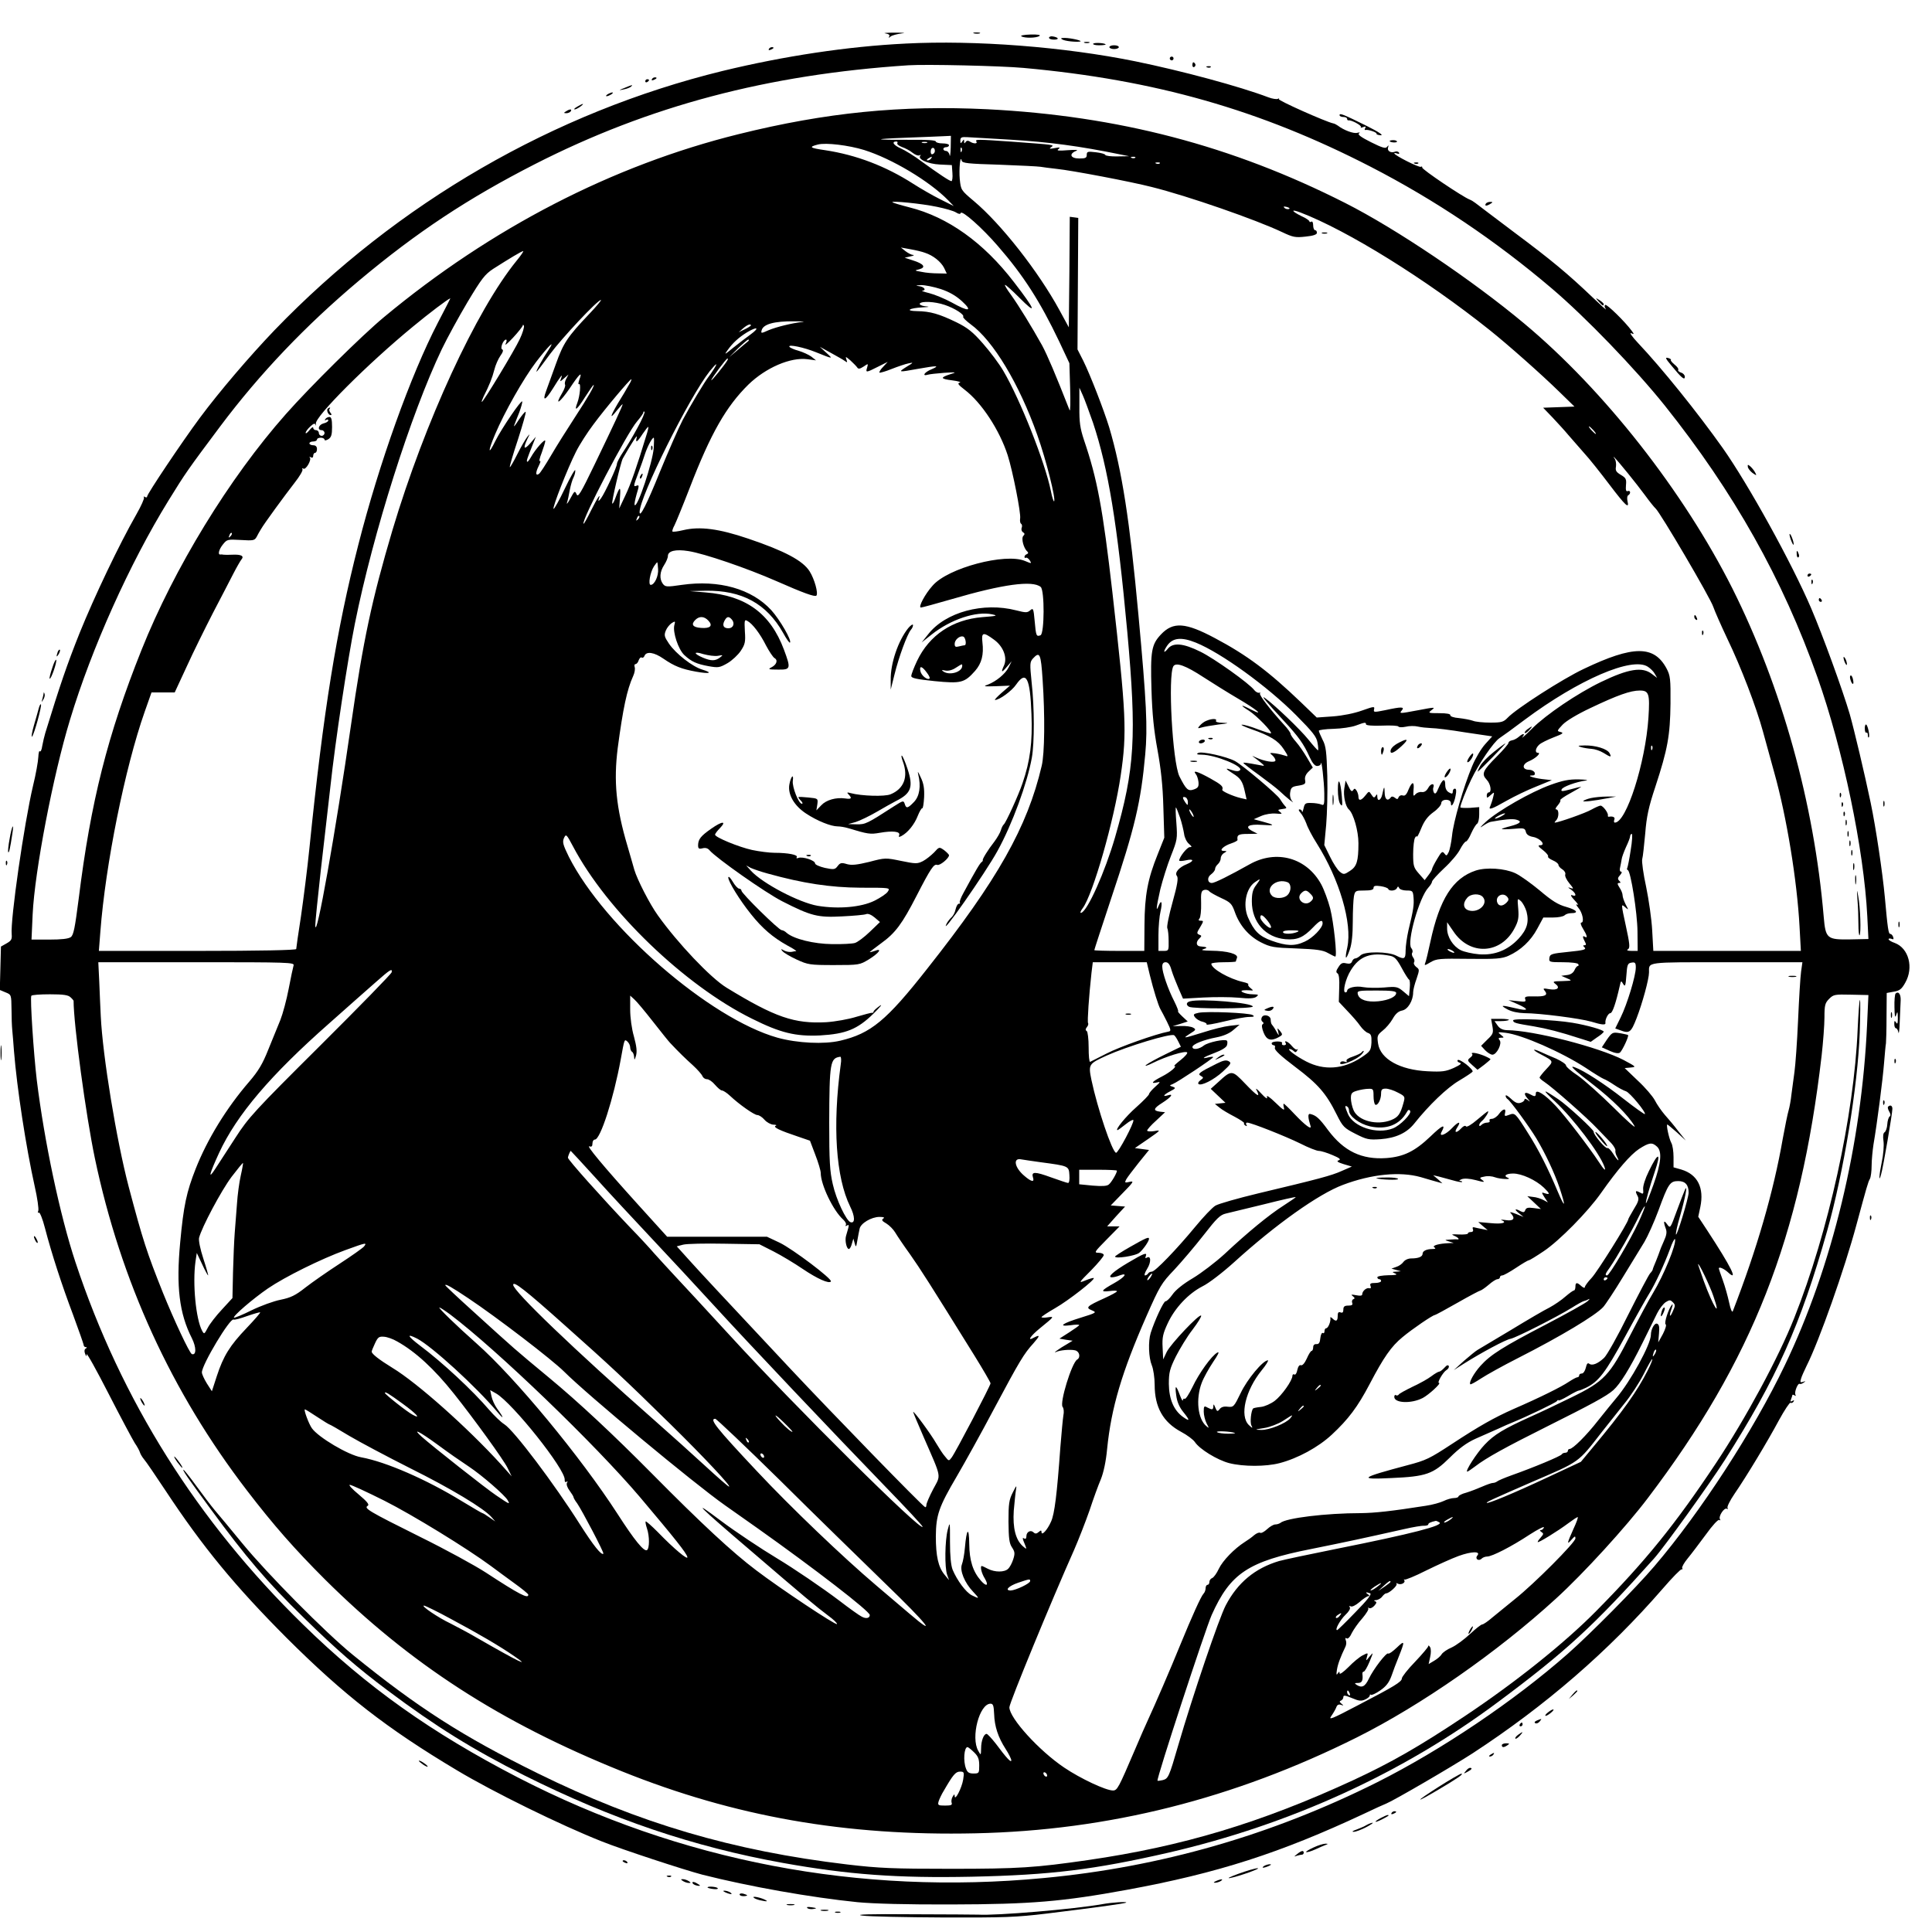 <?xml version="1.0" standalone="no"?>
<!DOCTYPE svg PUBLIC "-//W3C//DTD SVG 20010904//EN"
 "http://www.w3.org/TR/2001/REC-SVG-20010904/DTD/svg10.dtd">
<svg version="1.0" xmlns="http://www.w3.org/2000/svg"
 width="1024pt" height="1024pt" viewBox="0 0 1024 1024"
 preserveAspectRatio="xMidYMid meet">

<g transform="translate(0,1024) scale(0.1,-0.1)"
fill="#000000" stroke="none">
<path d="M4693 10063 c18 -3 25 -9 20 -16 -5 -9 -3 -9 8 0 8 6 35 13 59 16 25
2 9 4 -35 4 -44 0 -68 -2 -52 -4z"/>
<path d="M5163 10063 c9 -2 23 -2 30 0 6 3 -1 5 -18 5 -16 0 -22 -2 -12 -5z"/>
<path d="M5413 10048 c16 -11 79 -10 96 1 9 6 -8 9 -47 8 -33 -1 -55 -5 -49
-9z"/>
<path d="M5560 10040 c0 -6 12 -10 27 -10 29 0 24 12 -7 17 -11 2 -20 -2 -20
-7z"/>
<path d="M5630 10031 c14 -9 74 -15 95 -11 15 4 -46 18 -80 19 -22 0 -26 -2
-15 -8z"/>
<path d="M4799 10009 c-306 -15 -643 -66 -969 -145 -895 -219 -1723 -698
-2375 -1374 -133 -139 -292 -325 -396 -465 -95 -128 -279 -403 -279 -416 0 -6
-5 -7 -12 -3 -6 4 -8 3 -5 -3 3 -5 -15 -45 -40 -89 -91 -159 -222 -434 -301
-629 -67 -168 -104 -276 -182 -530 -5 -16 -12 -47 -16 -68 -3 -22 -9 -34 -13
-29 -3 6 -7 -9 -8 -31 -1 -23 -13 -91 -28 -152 -47 -199 -121 -712 -113 -788
2 -25 -2 -33 -27 -47 l-30 -17 -3 -115 -3 -115 31 -13 c30 -12 30 -13 31 -89
0 -42 2 -92 4 -111 2 -19 6 -69 9 -110 16 -200 64 -511 110 -718 14 -61 22
-120 19 -129 -4 -9 -2 -14 3 -10 5 3 20 -34 32 -81 36 -138 89 -301 149 -460
30 -81 55 -153 56 -159 0 -7 5 -13 11 -13 8 0 8 -3 0 -8 -7 -4 -8 -15 -3 -27
6 -16 8 -16 8 -3 1 9 53 -85 116 -208 63 -123 126 -241 139 -262 14 -20 26
-43 28 -51 2 -7 11 -23 21 -35 10 -11 61 -86 114 -166 198 -300 368 -506 642
-781 304 -303 531 -480 903 -702 190 -114 550 -291 768 -377 107 -43 437 -151
532 -176 248 -63 576 -121 823 -146 84 -8 262 -13 500 -12 418 1 587 15 930
78 479 88 811 195 1255 403 52 25 105 49 118 54 38 15 349 196 457 266 386
252 721 542 1008 873 50 58 95 104 100 102 5 -1 6 2 3 7 -3 5 10 28 29 51 19
23 62 80 96 126 35 49 65 81 71 78 7 -4 8 -2 4 4 -9 15 23 64 37 55 5 -3 7 -1
3 5 -3 6 13 39 37 74 64 93 176 279 236 391 29 53 57 95 61 92 5 -3 12 0 16 6
5 8 3 9 -6 4 -10 -6 -12 -4 -7 9 4 10 7 20 7 22 0 3 5 2 12 -2 6 -4 8 -3 4 4
-7 12 13 64 23 57 4 -2 13 1 21 7 12 8 11 9 -3 4 -15 -5 -17 -2 -11 17 3 12
17 42 29 67 67 133 202 515 265 750 54 199 61 225 71 242 5 10 9 41 9 70 0 29
5 80 10 113 19 110 49 342 56 432 4 48 8 95 10 103 1 8 3 72 3 141 l1 126 38
7 c30 5 41 13 60 47 46 80 19 183 -55 211 -18 6 -33 15 -33 20 0 4 7 5 15 2
11 -5 13 -2 9 10 -3 9 -10 16 -15 16 -10 0 -14 29 -29 195 -12 129 -47 366
-75 500 -32 153 -87 385 -111 470 -38 129 -144 420 -204 560 -104 243 -333
657 -469 850 -134 189 -324 425 -450 558 -30 32 -46 55 -36 51 17 -7 17 -6 4
12 -36 49 -132 143 -141 138 -5 -3 -4 -13 3 -22 7 -10 -23 17 -67 59 -135 129
-222 201 -419 348 -104 79 -197 148 -205 155 -9 7 -22 15 -30 18 -37 14 -255
161 -252 170 1 5 -2 7 -7 4 -9 -6 -141 61 -141 71 0 3 7 2 16 -1 9 -3 12 -2 9
5 -4 6 -13 8 -21 5 -22 -9 -43 4 -37 22 4 13 3 14 -5 4 -7 -11 -25 -6 -85 24
-52 26 -73 41 -64 47 7 5 4 6 -9 3 -19 -6 -72 14 -103 38 -7 5 -18 11 -25 12
-38 8 -295 122 -288 129 4 4 2 5 -5 1 -6 -3 -29 0 -50 8 -153 58 -457 140
-706 191 -379 77 -847 113 -1218 94z m626 -129 c696 -63 1254 -222 1840 -524
343 -177 660 -390 960 -645 180 -153 442 -425 599 -621 366 -459 625 -919 809
-1440 135 -381 246 -911 264 -1266 l6 -121 -96 -2 c-124 -2 -131 4 -141 120
-51 603 -222 1216 -484 1740 -259 514 -679 1050 -1103 1404 -275 230 -682 504
-949 639 -600 304 -1204 462 -1898 497 -456 22 -854 -17 -1317 -132 -667 -165
-1311 -497 -1880 -970 -117 -97 -393 -370 -520 -514 -301 -340 -592 -817 -765
-1250 -180 -451 -269 -803 -333 -1319 -20 -155 -27 -192 -42 -203 -13 -9 -50
-13 -113 -13 l-95 0 6 134 c11 229 108 736 198 1031 114 378 316 828 522 1162
90 146 102 163 274 393 210 280 453 535 735 772 309 259 579 437 933 618 606
309 1234 475 1980 524 94 6 489 -3 610 -14z m-386 -422 c-1 -35 -4 -53 -6 -40
-2 12 -11 22 -19 22 -8 0 -14 5 -14 10 0 6 7 10 15 10 8 0 15 5 15 10 0 6 -16
10 -35 10 -19 0 -35 5 -35 10 0 7 -49 10 -137 9 -195 -1 -206 4 -23 11 85 3
174 7 198 8 l42 2 -1 -62z m311 42 c214 -13 370 -34 590 -79 l45 -9 -62 -1
c-34 -1 -63 3 -65 8 -1 5 -24 11 -50 14 -43 5 -48 4 -48 -14 0 -16 -7 -19 -40
-19 -46 0 -56 24 -17 40 15 6 1 7 -43 4 -50 -4 -62 -3 -50 6 12 9 7 10 -20 5
-26 -5 -31 -4 -20 4 20 14 25 13 -205 30 -186 13 -198 13 -190 1 8 -13 -15
-13 -35 0 -9 6 -17 5 -22 -3 -6 -9 -8 -8 -8 3 0 13 -1 13 -10 0 -8 -12 -10
-11 -10 5 0 17 6 20 38 18 20 -1 120 -7 222 -13z m-594 -19 c-3 -5 8 -14 24
-20 17 -6 43 -19 57 -31 14 -11 30 -17 37 -13 6 3 8 3 4 -2 -17 -18 40 -44
103 -47 l64 -3 3 -42 c2 -24 -1 -43 -5 -43 -10 0 -65 37 -158 104 -38 29 -89
60 -112 70 -38 17 -49 36 -22 36 6 0 8 -4 5 -9z m157 2 c-7 -2 -19 -2 -25 0
-7 3 -2 5 12 5 14 0 19 -2 13 -5z m-333 -38 c147 -46 346 -165 445 -266 l30
-31 -72 36 c-40 20 -104 57 -143 82 -145 93 -301 153 -467 178 -82 12 -88 17
-38 30 43 11 164 -4 245 -29z m375 -5 c0 -7 -5 -15 -12 -17 -7 -3 -11 4 -10
16 1 23 22 23 22 1z m142 -2 c-3 -8 -6 -5 -6 6 -1 11 2 17 5 13 3 -3 4 -12 1
-19z m-162 -38 c-3 -5 -12 -10 -18 -10 -7 0 -6 4 3 10 19 12 23 12 15 0z
m1082 4 c-3 -3 -12 -4 -19 -1 -8 3 -5 6 6 6 11 1 17 -2 13 -5z m-719 -37 c108
-4 206 -9 217 -11 11 -2 49 -7 85 -11 80 -8 395 -68 504 -96 193 -48 554 -174
691 -239 59 -28 71 -30 125 -24 41 4 60 11 60 20 0 8 -4 14 -10 14 -5 0 -10
12 -10 26 0 14 -4 23 -10 19 -5 -3 -10 -3 -10 2 0 4 -18 17 -41 27 -55 27 -60
40 -7 20 251 -96 666 -354 1003 -623 99 -79 276 -236 370 -328 l80 -78 -83 -3
-83 -3 50 -52 c27 -29 65 -70 83 -92 18 -21 56 -64 83 -95 28 -30 88 -106 135
-168 85 -112 107 -133 96 -88 -3 14 -2 28 4 31 15 9 12 28 -3 22 -9 -3 -11 6
-9 32 3 31 0 38 -27 54 -25 15 -30 23 -26 44 2 15 -1 34 -7 42 -7 9 -7 12 -1
6 20 -19 118 -140 162 -200 24 -33 49 -64 56 -70 24 -21 290 -473 306 -522 7
-21 40 -96 74 -168 72 -149 154 -363 189 -492 13 -48 40 -146 60 -218 66 -235
121 -574 134 -817 l7 -128 -391 0 -391 0 -6 108 c-3 59 -18 163 -32 231 -15
68 -24 135 -21 147 4 13 10 74 16 136 7 90 18 141 54 249 65 198 78 271 80
439 1 132 -1 149 -21 187 -66 123 -176 123 -438 -2 -111 -52 -360 -212 -404
-259 -22 -23 -33 -26 -92 -26 -37 0 -79 4 -93 10 -14 5 -47 11 -73 14 -28 2
-47 9 -46 15 2 7 -19 11 -59 11 -56 0 -60 1 -42 15 24 18 22 18 -73 0 -96 -18
-98 -18 -83 0 16 19 -1 20 -88 1 -60 -12 -63 -12 -59 5 4 16 -2 15 -64 -7 -42
-15 -102 -27 -154 -31 l-86 -6 -82 79 c-172 165 -288 252 -458 342 -156 83
-221 88 -286 19 -50 -53 -56 -88 -50 -291 4 -133 13 -218 32 -321 18 -99 28
-187 31 -303 l5 -162 -35 -88 c-53 -131 -69 -217 -70 -374 l-1 -138 -132 0
c-73 0 -133 2 -133 4 0 3 40 125 89 273 127 379 158 512 181 765 13 143 7 271
-36 738 -46 501 -87 765 -155 995 -29 94 -100 277 -137 352 l-31 61 2 349 2
348 -22 3 -23 3 -2 -293 -3 -293 -49 90 c-112 206 -310 458 -454 579 -69 58
-69 59 -75 116 -5 54 3 132 10 99 3 -14 32 -17 201 -22z m849 7 c-3 -3 -12 -4
-19 -1 -8 3 -5 6 6 6 11 1 17 -2 13 -5z m-1182 -230 c44 -9 90 -22 102 -30 14
-9 23 -10 25 -3 6 17 115 -80 196 -174 136 -156 225 -295 326 -507 l54 -115 4
-134 c2 -73 1 -125 -3 -115 -75 191 -117 290 -146 344 -54 97 -122 208 -165
268 -21 28 -35 52 -31 52 5 0 37 -29 73 -65 100 -101 90 -70 -26 80 -161 210
-351 345 -554 396 -47 12 -87 24 -90 27 -9 9 154 -7 235 -24z m1866 -12 c-7
-2 -18 1 -23 6 -8 8 -4 9 13 5 13 -4 18 -8 10 -11z m-1928 -232 c43 -14 84
-47 101 -80 l14 -30 -46 1 c-26 0 -65 3 -87 8 -39 7 -40 7 -12 14 37 10 23 29
-35 47 l-43 14 30 7 c17 3 23 7 14 8 -9 0 -27 10 -40 20 l-24 19 50 -9 c28 -5
63 -13 78 -19z m-2165 -42 c-214 -263 -486 -853 -658 -1428 -109 -368 -155
-582 -220 -1035 -80 -557 -186 -1154 -189 -1060 0 17 13 147 29 290 17 143 39
343 51 445 26 242 92 676 130 865 97 482 297 1112 461 1455 28 58 89 170 136
249 75 125 92 147 136 176 88 56 151 94 159 94 4 1 -12 -23 -35 -51z m2248
-150 c45 -15 80 -35 112 -64 60 -55 37 -58 -54 -7 -37 20 -90 42 -118 49 -28
7 -45 13 -38 13 23 2 12 20 -15 24 -23 3 -21 4 9 6 21 0 67 -9 104 -21z
m-2666 -180 c-143 -276 -310 -741 -421 -1176 -116 -453 -185 -880 -259 -1607
-11 -110 -32 -273 -45 -363 -14 -89 -25 -167 -25 -172 0 -6 -193 -10 -523 -10
l-523 0 8 103 c27 354 130 867 235 1165 l36 102 62 0 61 0 64 138 c34 75 97
202 138 282 42 80 90 173 108 208 18 35 38 70 44 77 15 18 -1 27 -48 25 -20
-1 -41 -1 -47 0 -5 1 -13 2 -17 1 -15 -2 -8 27 14 54 21 26 24 27 94 23 66 -4
73 -3 84 16 6 12 16 30 23 41 17 30 124 176 179 247 26 33 45 65 41 71 -3 6
-1 7 5 3 13 -8 45 47 34 59 -4 5 -1 5 6 1 7 -4 12 -1 12 8 0 9 5 16 10 16 6 0
10 9 10 20 0 13 -7 20 -20 20 -11 0 -20 5 -20 10 0 6 9 10 20 10 11 0 20 5 20
10 0 6 9 10 20 10 11 0 20 -5 20 -10 0 -6 8 -5 20 2 16 10 20 24 20 65 0 40
-4 53 -14 53 -8 0 -18 -5 -22 -12 -4 -7 -3 -8 4 -4 7 4 12 3 12 -2 0 -6 -11
-13 -25 -16 -27 -7 -35 -36 -10 -36 8 0 15 -7 15 -15 0 -8 -7 -15 -15 -15 -8
0 -15 7 -15 15 0 8 -7 15 -15 15 -8 0 -15 6 -15 13 0 6 -9 1 -20 -13 -11 -14
-20 -20 -20 -14 0 6 11 21 24 33 18 17 25 19 29 9 2 -7 3 -4 1 6 -6 37 276
319 516 516 82 68 185 146 197 149 1 1 -29 -59 -67 -131z m804 49 c-117 -123
-138 -155 -178 -267 -21 -58 -44 -121 -51 -141 -22 -59 -5 -53 35 11 42 68 55
84 44 55 -7 -20 -7 -20 16 0 l23 20 -12 -23 c-7 -12 -9 -26 -6 -31 3 -5 -4
-25 -16 -45 -42 -71 -13 -52 40 25 53 80 70 95 51 45 -5 -15 -6 -25 -1 -22 11
7 5 -62 -9 -99 -19 -50 -2 -38 40 29 23 36 44 66 46 66 8 0 -29 -65 -101 -175
-39 -60 -96 -150 -125 -200 -29 -49 -57 -93 -64 -97 -18 -12 -18 8 -1 42 9 18
12 29 7 26 -6 -3 -2 17 9 44 10 28 19 56 19 63 -1 15 -54 -46 -76 -86 -9 -16
-18 -27 -20 -24 -4 4 -2 12 30 92 l16 40 -30 -35 c-33 -37 -39 -28 -15 23 15
30 15 30 0 12 -9 -11 -33 -52 -53 -92 -20 -40 -38 -71 -40 -69 -2 3 17 68 43
146 25 78 44 144 41 147 -3 3 -19 -17 -37 -43 -17 -27 -28 -40 -24 -29 4 11
16 42 27 69 10 27 17 53 16 58 -4 12 -109 -142 -143 -210 -39 -80 -40 -56 -1
36 49 116 150 295 217 383 65 85 107 126 66 64 -32 -48 -69 -115 -63 -115 2 0
34 42 71 93 63 85 252 287 270 287 4 0 -23 -33 -61 -73z m1883 47 c54 -18 106
-52 98 -63 -2 -5 16 -22 40 -40 118 -85 257 -315 353 -587 47 -132 99 -340 89
-351 -3 -2 -11 22 -17 54 -31 153 -163 486 -252 637 -22 38 -71 103 -108 145
-54 62 -82 84 -141 113 -91 44 -138 58 -209 59 -65 1 -42 16 30 20 38 2 40 3
12 6 -18 2 -30 9 -27 14 9 14 79 11 132 -7z m-752 -90 c-60 -7 -140 -27 -181
-44 -40 -18 -42 -18 -37 0 9 32 66 48 173 47 41 0 62 -2 45 -3z m-1500 -91
c-26 -57 -193 -333 -201 -333 -3 0 2 12 9 28 30 59 46 99 57 142 6 25 21 58
32 74 14 19 17 31 10 34 -13 4 5 52 20 52 5 0 4 -10 -2 -22 -7 -13 11 2 39 32
28 30 51 60 52 65 0 6 3 4 6 -2 2 -7 -7 -39 -22 -70z m1225 72 c0 -2 -15 -12
-32 -20 l-33 -16 24 21 c22 19 41 26 41 15z m-1 -47 c-24 -17 -66 -50 -94 -72
-45 -37 -48 -38 -28 -11 27 38 59 67 103 94 54 32 68 25 19 -11z m-14 -37 c-6
-4 -30 -25 -55 -46 l-45 -38 47 47 c26 25 50 46 54 46 5 0 4 -4 -1 -9z m360
-58 c92 -37 92 -37 55 -3 l-35 32 60 -33 c33 -18 66 -37 74 -43 12 -9 13 -7 7
9 -6 17 -4 16 21 -5 15 -14 32 -31 36 -37 6 -10 14 -9 34 4 25 17 25 17 19 -5
-9 -28 -6 -28 57 4 l52 26 -24 -26 c-14 -14 -22 -28 -20 -31 3 -2 32 6 64 19
33 13 74 27 90 30 28 6 28 5 -10 -18 -47 -30 -45 -30 60 -11 102 18 119 18 73
-2 -38 -15 -54 -39 -20 -29 9 3 49 7 87 10 64 4 67 3 33 -7 -56 -18 -55 -25 9
-33 32 -4 50 -10 40 -12 -14 -3 -9 -11 25 -37 91 -69 186 -215 229 -348 27
-85 71 -308 66 -335 -2 -12 0 -25 5 -28 5 -3 7 -13 3 -22 -3 -8 0 -19 7 -23
10 -6 10 -11 2 -19 -13 -13 2 -67 21 -83 6 -6 6 -10 -2 -14 -7 -2 -13 -9 -13
-14 0 -6 4 -8 8 -5 4 2 13 -4 20 -14 11 -18 10 -18 -26 -3 -104 43 -408 -37
-489 -131 -40 -44 -78 -116 -62 -116 6 0 79 20 162 44 273 80 430 101 473 65
21 -18 20 -247 -1 -256 -22 -8 -24 -5 -31 75 -6 67 -8 71 -24 57 -15 -13 -23
-13 -74 0 -174 45 -374 -9 -466 -126 l-35 -44 53 42 c101 80 236 125 320 107
33 -7 26 -9 -52 -15 -157 -13 -280 -95 -345 -231 -17 -36 -31 -72 -31 -81 0
-11 27 -17 123 -27 141 -14 159 -9 215 54 35 40 47 86 39 152 -6 53 4 56 61
14 49 -35 72 -94 54 -136 -18 -39 -14 -42 14 -9 l26 30 -16 -32 c-18 -35 -65
-74 -111 -92 -26 -9 -20 -10 44 -8 l74 3 -44 -38 c-24 -21 -40 -38 -35 -38 23
0 89 48 112 82 53 76 74 36 81 -157 6 -148 -7 -248 -47 -365 -21 -63 -89 -212
-100 -220 -4 -3 -11 -16 -15 -30 -4 -14 -20 -41 -34 -60 -36 -46 -65 -94 -62
-99 1 -2 -1 -7 -6 -10 -9 -6 -30 -41 -96 -163 -14 -25 -23 -49 -20 -52 4 -3 1
-6 -5 -6 -6 0 -13 -13 -17 -29 -3 -16 -13 -35 -21 -42 -8 -7 -20 -22 -26 -33
-45 -90 205 267 269 384 78 141 158 360 182 494 14 79 14 265 -1 398 -10 100
-10 109 7 128 36 39 42 26 51 -112 13 -189 11 -394 -5 -458 -76 -324 -233
-602 -607 -1075 -216 -275 -299 -343 -461 -381 -85 -20 -227 -13 -332 16 -359
101 -917 585 -1106 959 -31 63 -35 78 -26 99 11 23 13 22 48 -44 179 -340 592
-737 948 -913 152 -76 232 -95 362 -89 136 8 197 32 282 115 36 35 51 54 34
42 -18 -13 -33 -26 -33 -31 0 -4 -3 -7 -7 -6 -5 1 -42 -9 -83 -21 -41 -13
-114 -26 -161 -29 -169 -9 -271 26 -528 183 -85 52 -259 236 -364 383 -44 61
-110 191 -125 242 -5 19 -22 76 -36 125 -61 205 -74 344 -52 520 28 210 49
310 82 382 8 17 11 38 8 47 -3 9 -1 16 4 16 6 0 14 9 17 20 4 11 11 18 16 15
5 -4 12 1 15 9 10 25 51 19 100 -15 58 -40 96 -55 173 -69 73 -13 92 -7 33 11
-51 15 -139 83 -176 137 -25 37 -27 45 -17 70 6 15 21 33 32 40 18 11 19 10
13 -12 -9 -37 21 -128 53 -158 38 -35 64 -47 129 -59 51 -9 58 -8 100 16 24
14 56 44 70 65 23 35 26 47 22 104 -3 58 -2 64 13 55 27 -14 68 -68 99 -130
17 -32 37 -62 45 -67 20 -11 11 -36 -18 -50 -18 -9 -12 -11 36 -11 68 -1 70 4
32 106 -72 192 -201 286 -415 303 l-85 7 85 2 c192 3 323 -68 411 -224 17 -31
33 -54 36 -51 11 10 -53 121 -99 172 -104 113 -277 162 -474 134 -81 -12 -88
-11 -101 6 -19 26 -16 64 7 99 11 17 20 38 20 48 0 27 41 37 109 26 84 -13
311 -91 466 -159 143 -63 204 -85 212 -77 11 12 -10 88 -36 129 -36 57 -133
108 -325 173 -156 53 -257 66 -345 45 -29 -7 -54 -10 -57 -7 -2 2 2 17 11 33
8 16 45 106 81 199 111 288 193 431 311 547 92 89 223 146 313 134 l45 -6 -25
20 c-14 10 -44 24 -68 31 -23 6 -45 16 -48 21 -9 15 77 -3 141 -29z m-471 -45
c-15 -25 -84 -110 -84 -103 0 8 79 115 86 115 3 0 2 -6 -2 -12z m-71 -45 c-10
-16 -21 -32 -26 -38 -21 -26 -100 -158 -138 -230 -23 -44 -77 -168 -121 -275
-69 -171 -108 -248 -108 -214 0 81 263 609 372 747 35 43 46 49 21 10z m-451
-85 c-10 -18 -35 -61 -56 -94 -44 -75 -46 -90 -6 -39 17 21 30 35 30 32 0 -8
-43 -100 -149 -320 -74 -153 -87 -175 -95 -157 -9 20 -11 19 -33 -22 -13 -24
-21 -34 -18 -23 4 11 10 41 15 68 5 26 14 56 20 67 5 10 10 27 9 37 0 10 -25
-33 -55 -96 -30 -63 -57 -111 -60 -108 -7 7 74 214 119 303 19 38 61 103 92
144 65 88 194 240 201 240 3 0 -3 -15 -14 -32z m2461 -198 c81 -243 129 -534
182 -1110 50 -552 40 -725 -65 -1088 -53 -182 -145 -389 -179 -400 -8 -3 -5 8
8 25 54 73 166 464 201 703 34 229 29 325 -44 970 -51 445 -80 601 -151 809
-20 61 -25 92 -24 175 l0 101 18 -40 c10 -22 34 -88 54 -145z m-2414 -27 c-23
-43 -57 -100 -76 -128 -18 -27 -33 -56 -33 -63 0 -18 -64 -155 -85 -184 -12
-15 -15 -17 -12 -5 14 39 -5 12 -40 -58 -20 -41 -38 -73 -40 -71 -14 14 231
483 284 543 18 21 33 42 33 47 0 5 3 7 6 3 3 -3 -13 -41 -37 -84z m46 -43
c-49 -162 -81 -254 -110 -315 l-33 -70 4 60 c5 61 -1 59 -26 -9 -6 -16 -12
-27 -15 -25 -5 6 45 219 56 239 49 86 79 131 74 113 -9 -34 2 -28 31 17 15 22
28 39 30 37 2 -1 -3 -23 -11 -47z m5020 30 c10 -11 16 -20 13 -20 -3 0 -13 9
-23 20 -10 11 -16 20 -13 20 3 0 13 -9 23 -20z m-4980 -94 c-6 -78 -86 -318
-101 -303 -3 3 2 28 10 57 14 45 14 51 1 46 -19 -7 -19 -5 8 67 13 34 29 80
36 102 13 39 37 85 46 85 2 0 2 -24 0 -54z m-84 -379 c-10 -9 -11 -8 -5 6 3
10 9 15 12 12 3 -3 0 -11 -7 -18z m-2160 -90 c-10 -9 -11 -8 -5 6 3 10 9 15
12 12 3 -3 0 -11 -7 -18z m2267 -173 c3 -37 -19 -84 -39 -84 -15 0 -3 67 17
98 8 12 16 22 17 22 2 0 4 -16 5 -36z m267 -274 c25 -27 9 -42 -40 -38 -43 3
-54 18 -30 42 22 22 48 20 70 -4z m125 5 c16 -20 6 -45 -19 -45 -26 0 -34 15
-21 40 13 24 23 25 40 5z m1238 -113 c2 -12 0 -22 -5 -22 -4 0 -18 -3 -30 -6
-19 -5 -23 -2 -23 14 0 21 27 44 45 38 6 -1 11 -12 13 -24z m1220 -8 c134 -54
380 -232 532 -385 88 -89 108 -114 113 -145 4 -21 5 -39 3 -41 -1 -2 -25 24
-52 58 -43 53 -174 179 -229 219 -25 18 3 -16 100 -121 78 -84 105 -122 136
-191 15 -33 28 -48 40 -48 11 0 20 6 20 13 3 28 17 -94 18 -157 1 -61 -1 -67
-16 -60 -10 4 -34 8 -53 8 -31 1 -35 -2 -41 -29 -4 -16 -7 -24 -8 -17 0 6 -6
12 -13 12 -7 0 -5 -7 5 -18 9 -10 23 -36 31 -57 7 -22 32 -69 55 -105 121
-192 189 -424 162 -551 -15 -67 -8 -73 13 -13 11 32 16 82 16 150 0 56 3 116
6 133 6 30 9 31 55 31 36 0 49 4 49 14 0 11 9 13 38 9 20 -3 39 -10 40 -15 5
-13 40 -10 46 5 5 10 7 10 12 0 3 -7 21 -13 39 -13 32 0 34 -2 37 -37 3 -39 0
-63 -27 -174 -8 -36 -15 -84 -15 -107 0 -46 -7 -49 -50 -27 -43 22 -165 23
-188 2 -10 -10 -23 -17 -29 -17 -6 0 -14 -7 -17 -16 -4 -11 -13 -14 -31 -10
-19 5 -28 1 -41 -20 -13 -19 -14 -28 -5 -33 8 -5 11 -32 9 -79 l-2 -72 45 -48
c25 -26 56 -61 68 -79 12 -17 31 -35 42 -38 16 -6 19 -14 18 -51 -3 -42 -6
-47 -54 -79 -96 -63 -197 -70 -292 -21 -54 28 -103 65 -88 66 6 0 16 -5 22
-11 8 -8 13 -7 18 3 5 7 5 10 0 6 -4 -4 -16 4 -27 17 -19 24 -46 36 -33 15 3
-5 -1 -10 -10 -10 -9 0 -13 5 -10 10 4 6 -7 10 -24 10 -17 0 -31 -4 -31 -10 0
-5 5 -10 11 -10 6 0 9 -6 6 -14 -4 -10 31 -43 108 -101 121 -91 164 -140 220
-253 32 -64 39 -71 100 -102 59 -30 70 -32 132 -28 81 6 139 33 179 83 77 97
174 190 237 227 37 22 70 44 72 48 3 5 -13 22 -34 39 -22 17 -42 27 -45 22 -4
-5 2 -11 11 -14 13 -3 3 -11 -31 -27 -43 -19 -61 -22 -140 -18 -146 7 -250 65
-262 147 -6 40 -4 45 24 68 17 13 41 41 53 62 15 27 30 41 51 45 30 6 58 52
58 97 0 12 8 44 18 71 16 48 16 50 -2 63 -10 8 -15 19 -11 25 4 6 1 17 -5 25
-6 8 -9 19 -5 25 4 6 2 17 -5 25 -25 30 42 269 91 321 10 11 19 25 19 31 0 6
29 38 64 71 36 33 74 78 85 101 12 23 26 41 31 41 5 0 18 20 28 44 11 24 25
47 31 50 6 4 11 25 11 48 l0 40 -50 -4 c-28 -1 -50 0 -50 3 0 13 30 90 57 146
40 84 120 201 151 221 14 9 75 53 133 97 286 213 570 336 653 281 14 -9 31
-26 37 -38 l12 -21 -28 21 c-50 39 -123 28 -270 -43 -124 -60 -290 -172 -365
-247 -35 -35 -58 -55 -51 -45 17 21 4 22 -20 1 -9 -8 -26 -17 -36 -18 -10 -2
-18 -8 -18 -14 0 -5 -28 -38 -62 -72 -74 -74 -82 -92 -54 -122 22 -22 29 -68
11 -68 -5 0 -10 -7 -10 -17 0 -14 2 -14 21 3 20 18 20 18 13 -11 -4 -17 -11
-37 -15 -47 -13 -24 6 -18 88 29 39 22 109 56 155 74 l83 34 -53 6 c-51 7 -83
19 -49 19 10 0 14 5 11 15 -4 8 -16 15 -29 15 -38 0 -39 29 -2 45 36 15 68 45
48 45 -17 0 -13 25 7 43 9 9 44 26 77 39 47 18 55 23 37 28 -21 5 -21 6 10 39
19 20 77 55 147 88 145 69 213 93 262 93 49 0 54 -17 46 -144 -16 -240 -117
-556 -178 -556 -5 0 -6 7 -3 15 6 13 -6 20 -29 16 -4 0 -6 2 -5 6 4 13 -26 53
-39 53 -6 0 -28 -10 -48 -21 -28 -17 -175 -69 -194 -69 -3 0 0 5 7 12 15 15
16 58 0 58 -6 0 -3 9 8 21 10 12 17 24 14 28 -3 3 22 20 55 38 33 18 58 33 55
33 -3 0 -28 -6 -57 -14 -43 -11 -51 -12 -46 0 5 14 77 40 128 47 17 2 0 5 -37
6 -53 1 -86 -6 -150 -29 -105 -38 -278 -137 -343 -196 -27 -25 -36 -36 -19
-24 17 12 37 23 45 24 70 13 113 17 134 12 35 -9 24 -21 -30 -35 -25 -6 -45
-13 -45 -15 0 -2 27 -2 61 1 55 5 61 4 66 -15 3 -15 16 -24 39 -28 38 -7 69
-44 37 -44 -14 0 -10 -7 15 -26 18 -14 30 -29 27 -34 -3 -4 9 -13 25 -20 17
-7 30 -18 30 -24 0 -6 9 -17 21 -24 11 -7 18 -19 15 -27 -3 -8 7 -29 22 -47
23 -28 24 -31 7 -25 -17 6 -17 4 3 -9 26 -19 30 -39 5 -29 -12 4 -7 -6 12 -26
17 -18 23 -28 15 -24 -9 5 -7 -1 5 -16 23 -26 33 -79 16 -79 -6 0 -2 -15 9
-32 22 -36 26 -53 10 -43 -13 8 -13 -1 0 -26 8 -14 7 -19 -2 -19 -9 0 -9 -3 1
-12 10 -11 -7 -15 -86 -23 -90 -9 -98 -12 -101 -32 -3 -22 0 -23 72 -23 41 0
78 -4 81 -10 3 -5 2 -10 -2 -10 -5 0 -13 -10 -18 -22 -7 -15 -21 -24 -40 -26
l-30 -4 30 -13 c30 -13 29 -13 -25 -15 -49 -1 -53 -2 -36 -15 27 -20 11 -35
-32 -28 -33 6 -36 5 -24 -9 18 -23 1 -31 -60 -29 -42 1 -49 -2 -44 -15 5 -14
0 -15 -41 -10 l-48 5 48 -21 c64 -28 59 -39 -10 -22 -77 18 -85 17 -43 -6 22
-12 55 -19 90 -20 80 0 296 -28 354 -45 55 -17 77 -19 75 -7 -3 17 14 52 26
52 11 0 29 52 50 145 6 28 7 29 18 10 10 -17 13 -11 17 45 4 58 7 65 28 68 18
3 22 -1 22 -26 0 -44 -46 -195 -80 -264 l-29 -59 25 -9 c50 -19 58 -14 88 63
31 80 66 208 66 243 0 57 -23 54 412 54 l401 0 -7 -50 c-4 -28 -11 -144 -16
-259 -5 -114 -14 -237 -19 -272 -5 -35 -12 -89 -16 -119 -3 -30 -10 -68 -15
-85 -5 -16 -19 -84 -31 -150 -49 -282 -138 -588 -265 -915 -4 -8 -12 12 -19
45 -7 33 -22 87 -34 120 -12 32 -21 61 -21 62 0 11 27 -1 47 -19 60 -56 19 26
-108 220 l-48 73 11 52 c21 101 -14 172 -100 198 l-42 12 0 54 c0 30 -5 64
-12 76 -12 22 -28 97 -21 97 2 0 25 -19 51 -42 l47 -43 -40 50 c-21 28 -54 67
-72 87 -17 20 -41 54 -52 76 -11 21 -51 68 -90 104 l-70 67 32 3 c31 3 29 4
-38 40 -132 68 -477 157 -619 158 -21 1 -37 8 -48 24 l-17 24 35 0 c19 0 38 3
41 6 4 3 -16 6 -44 6 l-50 0 7 -39 c6 -35 4 -42 -27 -71 l-33 -33 22 -24 c12
-12 29 -23 38 -23 23 0 53 60 38 77 -8 10 -6 13 8 13 17 0 17 1 -2 16 -18 14
-16 15 26 10 86 -10 296 -102 425 -186 43 -29 86 -55 94 -58 9 -3 34 -17 56
-32 22 -15 50 -30 63 -34 21 -7 108 -113 100 -121 -2 -2 -53 34 -113 81 -99
78 -212 151 -258 167 -32 12 -9 -10 96 -91 103 -80 188 -164 220 -220 9 -16
-40 27 -110 97 -71 70 -156 146 -190 170 -35 23 -63 47 -63 54 0 7 -24 23 -52
36 -29 12 -68 29 -85 37 -45 20 -42 9 5 -15 68 -36 67 -35 28 -77 -20 -21 -36
-42 -36 -45 0 -4 11 -14 25 -23 44 -29 230 -193 281 -248 27 -28 60 -63 74
-77 13 -14 23 -32 22 -38 -2 -7 2 -22 8 -33 18 -33 3 -22 -20 15 -12 19 -26
33 -30 30 -10 -6 -76 73 -73 86 3 9 -139 140 -188 173 -85 57 -89 55 -17 -12
98 -92 234 -271 261 -344 11 -30 -1 -20 -30 25 -50 76 -176 241 -227 295 -58
62 -106 92 -106 67 0 -18 -5 -19 -32 -4 -28 15 -35 3 -12 -23 15 -18 16 -20 2
-9 -11 8 -18 9 -18 3 0 -6 -9 -14 -21 -17 -15 -5 -29 1 -50 21 -16 15 -29 23
-29 16 0 -6 5 -14 10 -17 15 -9 117 -149 153 -209 49 -82 96 -183 123 -262 34
-103 30 -113 -10 -19 -52 124 -102 223 -159 312 -66 105 -68 106 -99 94 -23
-9 -25 -7 -21 10 7 27 -11 24 -33 -6 -10 -14 -27 -25 -37 -25 -10 0 -15 -4
-12 -10 3 -5 -2 -10 -12 -10 -11 0 -24 -5 -31 -12 -8 -8 -12 -8 -12 -1 0 6 7
16 16 23 16 14 38 50 30 50 -2 0 -28 -20 -57 -45 -30 -26 -56 -41 -59 -35 -4
6 -14 2 -25 -10 -26 -28 -41 -25 -21 5 22 34 6 32 -28 -4 -34 -36 -71 -49 -56
-21 25 46 5 38 -59 -24 -82 -78 -141 -107 -233 -114 -131 -9 -225 36 -309 148
-47 64 -64 79 -96 86 -12 2 -11 -20 3 -64 7 -23 -29 4 -84 62 -29 31 -55 56
-58 56 -3 0 -2 -10 1 -22 5 -17 -6 -10 -44 27 -33 32 -50 43 -46 30 4 -13 -7
-6 -31 20 -22 24 -32 31 -24 17 22 -43 4 -33 -60 34 -71 74 -72 74 -144 8
l-39 -35 39 -37 39 -37 -28 -3 -28 -3 25 -20 c13 -11 49 -32 80 -48 30 -16 52
-31 50 -34 -3 -3 0 -8 7 -13 8 -4 10 -3 5 4 -4 7 -2 12 4 12 21 0 205 -73 282
-111 43 -22 87 -39 98 -39 12 0 44 -10 72 -22 38 -16 47 -23 33 -28 -13 -4 -6
-10 26 -20 l44 -13 -53 -23 c-55 -25 -124 -43 -443 -119 -108 -26 -210 -55
-227 -65 -17 -10 -65 -61 -107 -112 -99 -120 -213 -238 -230 -238 -8 0 -17 -4
-20 -10 -3 -5 -11 -10 -16 -10 -6 0 -1 16 11 35 22 35 21 73 -2 59 -8 -5 -9
-2 -5 9 8 21 -9 15 -95 -36 -76 -45 -112 -77 -85 -77 9 0 27 4 41 10 47 17 28
-9 -29 -41 -70 -39 -75 -48 -25 -42 22 3 40 3 40 -1 0 -4 -30 -20 -67 -37 -93
-42 -101 -50 -66 -64 27 -11 25 -13 -59 -39 -98 -30 -124 -49 -54 -40 26 4 46
4 46 1 0 -3 -24 -20 -52 -38 l-53 -34 35 -6 35 -5 -33 -20 c-34 -19 -77 -50
-55 -40 19 10 76 15 101 9 23 -5 31 -37 11 -49 -29 -18 -94 -230 -77 -251 6
-7 8 -27 4 -45 -3 -18 -10 -94 -16 -168 -18 -252 -31 -354 -49 -394 -19 -44
-51 -79 -51 -56 0 10 -3 10 -15 0 -11 -10 -19 -10 -27 -2 -15 15 -38 3 -38
-20 0 -12 -4 -17 -12 -12 -8 5 -9 2 -4 -12 20 -49 20 -49 -2 -30 -39 34 -55
97 -49 189 4 45 9 96 12 112 4 25 2 23 -17 -15 -20 -39 -23 -60 -23 -155 1
-89 4 -115 19 -137 15 -23 16 -32 6 -63 -6 -19 -18 -42 -27 -50 -19 -19 -70
-19 -107 0 -15 8 -30 15 -32 15 -11 0 -2 -39 16 -67 22 -38 8 -44 -21 -11 -43
49 -61 107 -62 195 -1 94 -14 83 -23 -21 -3 -34 -10 -73 -16 -88 -12 -32 14
-97 60 -145 35 -37 34 -39 -8 -18 -31 16 -77 78 -101 135 -9 23 -14 73 -14
147 0 109 0 111 -12 65 -15 -57 -17 -200 -3 -239 l10 -28 -24 29 c-33 40 -46
98 -46 203 1 112 15 155 111 318 42 72 131 232 197 357 137 257 159 293 209
348 36 41 37 48 2 30 -37 -21 -19 8 34 51 76 62 76 62 40 57 -18 -3 -33 -2
-33 1 0 3 33 25 73 48 70 40 212 151 204 159 -2 2 -21 -3 -43 -12 -39 -16 -39
-15 29 53 37 38 67 74 67 81 0 6 -12 12 -27 12 -26 0 -23 4 42 70 l69 70 -33
0 -33 0 47 53 48 52 -38 3 -38 3 64 66 c57 58 61 65 36 59 -26 -6 -27 -5 -18
13 6 11 36 50 66 88 l55 68 -38 5 -37 5 70 48 c68 47 69 49 33 42 -21 -3 -38
-2 -38 3 0 5 21 29 48 53 l47 44 -27 3 c-38 5 -35 17 11 46 47 30 64 51 32 41
-32 -10 -25 2 11 21 29 15 31 18 14 24 -19 6 -19 7 -1 14 24 9 215 136 215
143 0 3 -11 2 -25 -1 -44 -11 -27 1 34 24 37 14 61 29 64 40 3 10 3 21 0 24
-11 11 -99 -8 -122 -25 -26 -21 -61 -25 -61 -8 0 14 59 38 128 51 36 7 69 21
89 39 l33 28 -53 -6 c-28 -3 -92 -19 -141 -35 -107 -33 -111 -34 -68 -6 31 19
32 22 16 31 -10 6 -39 10 -64 9 l-45 -1 40 12 40 13 -29 27 c-16 15 -26 27
-22 27 3 0 -6 24 -20 52 -34 66 -64 154 -64 185 0 16 6 23 18 23 13 0 23 -12
31 -42 7 -23 24 -66 37 -96 l24 -55 108 6 c59 3 142 3 186 -1 57 -6 83 -4 95
5 14 11 11 12 -19 13 -37 0 -80 18 -50 21 8 1 24 1 35 0 19 -2 19 -1 3 12 -10
8 -15 16 -12 20 3 3 -9 8 -27 12 -75 17 -169 71 -169 97 0 4 29 8 65 8 36 0
65 2 65 4 0 2 3 11 6 19 8 21 -50 37 -136 38 -48 1 -58 3 -40 9 23 7 18 11
-19 14 -21 2 -24 22 -6 40 15 15 15 17 1 22 -14 6 -14 10 5 40 18 31 19 34 4
34 -13 0 -15 3 -7 13 5 6 9 42 8 79 -2 56 1 67 16 71 9 3 22 0 27 -7 5 -6 34
-22 64 -36 48 -22 56 -30 71 -72 25 -72 74 -129 138 -162 51 -26 68 -29 190
-33 106 -4 140 -9 166 -24 18 -10 36 -19 39 -19 11 0 -8 180 -27 255 -11 42
-32 99 -47 127 -77 142 -238 187 -380 107 -107 -60 -185 -99 -200 -99 -24 0
-27 30 -4 46 11 8 21 21 21 28 0 8 7 19 15 26 8 7 15 21 15 31 0 10 8 23 18
28 16 10 16 10 -2 11 -28 0 -3 26 40 40 18 6 33 14 33 18 -4 27 5 32 54 32
l52 1 -29 15 c-42 23 -19 37 53 32 70 -5 71 -1 4 17 l-48 13 39 17 c23 10 56
15 78 13 33 -3 36 -2 23 8 -15 11 -13 13 11 16 25 3 26 5 13 18 -8 9 -19 25
-25 35 -13 23 -195 177 -238 201 -44 24 -178 54 -196 43 -11 -6 -5 -9 20 -9
72 -1 222 -62 202 -82 -7 -7 -20 -7 -41 0 -40 14 -39 9 4 -18 40 -25 51 -41
63 -97 l9 -40 -31 7 c-42 10 -102 37 -98 44 7 17 -4 27 -63 60 -69 38 -96 46
-77 23 6 -7 12 -25 14 -42 2 -24 -2 -31 -24 -39 -31 -11 -41 -2 -77 69 -37 76
-62 534 -32 584 14 22 66 3 159 -58 48 -31 131 -83 184 -114 99 -58 144 -96
69 -58 -57 30 -63 26 -10 -7 41 -27 123 -111 115 -119 -1 -2 -33 8 -70 22 -36
14 -74 25 -84 24 -9 0 12 -10 48 -23 103 -36 144 -61 174 -107 23 -35 25 -41
10 -35 -11 4 -35 10 -54 13 -32 4 -33 3 -17 -10 9 -8 17 -20 17 -27 0 -15 -58
-6 -105 16 -17 8 -22 9 -11 2 10 -7 28 -21 40 -31 21 -18 21 -18 -9 -12 -71
13 -85 15 -85 11 0 -2 37 -31 83 -64 45 -33 93 -70 107 -83 40 -38 87 -75 69
-56 -9 11 -14 29 -11 47 4 26 9 31 44 36 35 6 39 10 35 30 -3 15 4 31 19 45
l22 21 -30 51 c-17 29 -43 67 -59 85 -16 18 -29 37 -29 43 0 5 -15 27 -34 47
-74 81 -135 160 -128 167 4 4 2 5 -5 3 -6 -1 -18 5 -25 14 -26 35 -214 169
-286 204 -91 45 -145 50 -173 15 -23 -28 -25 -15 -3 17 29 42 75 47 152 16z
m-2533 -70 c28 5 29 5 11 -9 -25 -19 -47 -19 -90 -1 -52 22 -51 36 2 19 26 -7
61 -12 77 -9z m1295 -53 c0 -33 -67 -53 -100 -30 -12 8 -9 9 10 5 16 -3 37 2
55 14 36 23 35 22 35 11z m-187 -37 c11 -14 17 -28 14 -30 -11 -11 -45 16 -49
40 -6 30 10 25 35 -10z m2327 -273 c0 -6 36 -9 85 -7 46 2 86 0 87 -5 2 -4 19
-5 38 -1 19 5 49 5 65 1 17 -4 48 -7 70 -8 22 0 104 -10 182 -23 l142 -21 -37
-41 c-21 -23 -52 -75 -69 -116 -46 -110 -100 -296 -107 -370 -4 -36 -12 -75
-18 -87 -10 -20 -12 -21 -23 -6 -10 13 -15 9 -38 -30 -15 -25 -27 -49 -27 -54
0 -4 -9 -19 -20 -33 l-19 -25 -30 34 c-28 32 -31 40 -31 105 0 39 5 78 10 86
5 8 10 11 10 5 0 -5 11 15 23 45 16 39 34 63 64 85 23 16 42 38 42 48 1 24 51
24 51 0 0 -29 18 -1 25 40 5 24 4 37 -4 37 -6 0 -11 -7 -11 -15 0 -13 -4 -14
-20 -5 -13 7 -20 21 -20 41 0 38 -15 30 -36 -19 -11 -27 -17 -33 -24 -23 -4 8
-6 20 -3 27 9 24 -14 23 -27 -2 -9 -16 -21 -24 -34 -22 -12 2 -27 -4 -34 -12
-11 -13 -12 -9 -10 23 5 47 -7 48 -27 1 -10 -26 -19 -34 -30 -30 -9 3 -18 -1
-22 -9 -4 -12 -8 -13 -20 -3 -9 7 -17 8 -21 2 -17 -23 -32 -12 -33 24 -1 38
-3 37 -13 -10 -7 -31 -26 -38 -26 -10 0 14 -2 14 -9 3 -7 -11 -11 -10 -22 7
-13 20 -13 20 -32 -4 -22 -28 -37 -31 -37 -6 0 9 -5 24 -10 32 -8 12 -12 12
-18 2 -7 -10 -13 -5 -24 19 l-16 32 -7 -42 c-6 -38 6 -95 24 -111 25 -22 51
-115 51 -179 0 -96 -9 -124 -45 -147 -30 -20 -34 -20 -53 -5 -12 9 -35 44 -52
79 l-31 63 10 107 c5 59 8 175 6 259 -4 128 -7 159 -25 192 -11 22 -20 44 -20
48 0 4 35 9 78 10 42 1 95 9 117 17 49 18 55 19 55 7z m1517 -133 c-3 -8 -6
-5 -6 6 -1 11 2 17 5 13 3 -3 4 -12 1 -19z m-2461 -279 c0 -19 -1 -19 -13 -3
-7 10 -13 21 -13 26 0 4 6 5 13 2 7 -2 13 -14 13 -25z m-41 -84 c9 -27 18 -66
21 -85 2 -19 14 -43 25 -52 17 -15 18 -18 5 -18 -14 0 -56 -53 -56 -71 0 -4
16 -3 35 1 43 10 46 -3 6 -20 -43 -17 -67 -46 -53 -63 8 -10 3 -45 -23 -138
-19 -68 -32 -131 -28 -139 4 -8 7 -39 7 -67 1 -51 0 -53 -26 -53 l-28 0 0 83
c0 45 5 102 11 126 11 48 5 67 -10 30 -16 -40 -12 -5 9 88 12 48 37 128 56
176 34 86 35 92 29 175 -4 48 -5 85 -2 82 3 -3 12 -27 22 -55z m65 25 c6 -11
8 -20 6 -20 -3 0 -10 9 -16 20 -6 11 -8 20 -6 20 3 0 10 -9 16 -20z m1640 -15
c-14 -8 -29 -14 -35 -14 -5 0 1 6 15 14 14 8 30 14 35 14 6 0 -1 -6 -15 -14z
m683 -181 c-7 -48 -16 -90 -18 -94 -3 -5 -2 -10 3 -12 15 -6 50 -225 51 -325
l1 -103 -32 0 c-22 0 -29 3 -19 9 11 7 9 29 -12 125 -25 115 -25 117 -5 99 21
-18 21 -18 4 14 -9 18 -16 39 -16 48 0 9 -7 27 -16 40 -12 19 -13 25 -3 25 10
0 10 3 1 12 -9 9 -8 16 5 30 9 10 11 18 5 18 -6 0 -9 9 -5 23 3 12 6 31 8 42
1 11 12 40 23 65 12 25 22 51 22 58 0 6 4 12 9 12 4 0 2 -39 -6 -86z m-1985
-185 c-18 -23 -23 -44 -23 -87 0 -110 73 -191 178 -200 63 -5 95 9 146 62 37
39 51 44 51 22 0 -24 -52 -78 -95 -97 -53 -25 -97 -23 -175 5 -67 24 -94 52
-126 125 -27 65 -10 152 37 185 32 22 33 21 7 -15z m166 15 c21 -8 21 -48 0
-68 -18 -19 -65 -21 -82 -4 -40 40 23 95 82 72z m120 -60 c20 -19 20 -28 1
-44 -32 -26 -78 15 -49 45 19 19 29 19 48 -1z m-225 -145 c13 -17 21 -33 17
-36 -8 -9 -56 37 -56 54 0 20 13 15 39 -18z m156 -59 c-28 -12 -75 -12 -75 0
0 6 21 10 48 9 35 0 42 -3 27 -9z m493 -126 c24 -5 36 -18 61 -64 17 -32 35
-60 39 -62 5 -2 6 -22 4 -46 l-4 -42 -31 26 c-29 24 -36 26 -101 20 -39 -3
-89 -2 -111 2 -39 8 -85 -3 -85 -20 0 -4 -4 -8 -9 -8 -17 0 1 74 29 118 46 75
106 96 208 76z m-5812 -51 c-3 -10 -15 -66 -26 -124 -11 -58 -31 -132 -44
-165 -13 -32 -42 -103 -64 -157 -30 -76 -53 -114 -101 -170 -121 -140 -222
-305 -284 -462 -48 -122 -64 -194 -82 -390 -22 -233 -5 -377 62 -508 24 -48
24 -92 0 -84 -12 3 -96 183 -153 324 -86 215 -107 280 -182 563 -65 248 -138
693 -148 905 -2 44 -6 126 -8 183 l-5 102 520 0 c491 0 520 -1 515 -17z m4538
-50 c20 -81 45 -162 57 -183 5 -8 20 -37 34 -65 22 -45 23 -50 7 -53 -65 -12
-260 -81 -327 -116 -44 -22 -83 -42 -87 -44 -5 -2 -8 32 -8 77 0 45 -5 83 -10
86 -8 5 -7 11 0 20 7 8 10 18 7 22 -5 8 5 147 18 266 l7 57 143 0 143 0 16
-67z m-4018 14 c-1 -8 -171 -182 -378 -388 -350 -348 -381 -382 -450 -489 -41
-63 -89 -137 -107 -165 -40 -62 -32 -29 20 84 94 203 273 413 585 688 92 82
201 178 243 215 79 70 91 77 87 55z m5324 -110 c0 -20 -39 -38 -94 -44 -61 -6
-101 8 -109 36 -5 20 -1 21 99 21 77 0 104 -3 104 -13z m-7026 -23 c9 -8 16
-17 16 -18 0 -125 65 -607 113 -836 137 -651 406 -1239 806 -1760 141 -184
253 -311 413 -471 452 -449 930 -758 1573 -1017 599 -241 1189 -344 1874 -329
706 15 1371 183 2022 508 340 170 747 453 1057 737 145 132 372 381 486 532
554 730 809 1381 921 2345 8 71 15 163 15 203 0 64 3 76 25 98 23 23 30 24
116 22 l92 -2 -7 -156 c-29 -636 -184 -1281 -436 -1806 -165 -345 -448 -781
-692 -1066 -96 -113 -341 -360 -458 -463 -285 -251 -670 -510 -1010 -681 -559
-280 -1148 -450 -1768 -508 -979 -93 -1926 89 -2787 533 -458 237 -801 480
-1139 811 -560 547 -964 1189 -1206 1920 -82 247 -165 640 -205 965 -17 143
-36 435 -29 447 3 5 47 8 99 8 72 0 97 -4 109 -16z m3087 -129 c43 -55 84
-106 91 -113 47 -50 80 -82 120 -118 25 -23 48 -49 51 -58 4 -9 14 -16 24 -16
10 0 29 -13 43 -30 14 -16 30 -30 37 -30 6 0 25 -12 41 -27 51 -48 130 -103
146 -103 9 0 26 -11 38 -25 12 -14 33 -25 47 -26 14 0 20 -3 12 -6 -16 -7 22
-25 118 -57 l64 -22 28 -74 c16 -41 29 -85 29 -97 0 -62 66 -200 119 -247 11
-10 18 -23 14 -29 -4 -6 -1 -7 7 -2 9 5 10 2 6 -14 -3 -11 -9 -30 -12 -42 -7
-24 3 -69 15 -69 5 0 12 12 16 28 l8 27 7 -25 c6 -23 8 -21 14 15 4 22 9 50
12 62 5 29 63 63 105 63 23 0 30 -3 20 -9 -10 -7 -6 -13 17 -26 16 -10 37 -31
47 -48 10 -17 45 -69 79 -116 56 -80 99 -147 340 -535 47 -76 86 -143 86 -148
0 -12 -185 -365 -206 -393 -15 -20 -15 -20 -35 5 -12 13 -32 45 -47 70 -28 49
-122 177 -122 166 0 -3 25 -63 56 -134 97 -223 92 -196 50 -275 -20 -38 -36
-75 -36 -84 0 -8 -3 -13 -7 -11 -15 6 -498 503 -709 728 -399 426 -479 512
-543 583 l-64 71 34 9 c19 5 117 7 219 5 l185 -3 75 -38 c41 -21 111 -63 155
-93 77 -52 140 -80 149 -66 8 13 -203 172 -271 205 l-68 32 -265 0 -264 0
-154 170 c-188 208 -278 317 -258 309 11 -4 16 0 16 15 0 12 6 21 13 21 29 0
99 217 137 425 20 110 19 108 35 95 8 -7 15 -21 15 -31 0 -10 5 -21 10 -24 6
-3 10 -16 11 -28 1 -18 3 -16 10 8 6 22 3 49 -11 101 -12 41 -20 101 -20 144
l0 73 21 -19 c12 -10 57 -64 100 -119z m2784 -105 l14 -28 -82 -40 c-45 -22
-91 -47 -102 -56 -11 -9 5 -5 35 10 70 35 172 66 182 56 4 -4 -11 -22 -34 -40
-23 -18 -38 -32 -34 -32 18 0 -21 -33 -66 -56 -51 -26 -63 -40 -25 -31 19 5
18 2 -10 -23 -18 -16 -33 -34 -33 -39 0 -5 -30 -36 -67 -69 -57 -50 -115 -122
-100 -122 2 0 22 14 43 31 21 17 40 27 41 22 5 -14 -81 -176 -92 -173 -21 6
-98 234 -130 385 -17 84 -16 86 80 130 109 49 339 119 358 108 4 -2 14 -17 22
-33z m-1789 -122 c-44 -325 -26 -598 50 -753 26 -52 27 -91 2 -83 -23 8 -76
120 -94 201 -16 69 -19 122 -19 327 1 320 5 342 59 349 4 0 6 -18 2 -41z
m2824 -167 c0 -22 4 -42 9 -46 13 -7 31 27 31 59 0 21 5 26 25 26 13 0 42 -9
64 -21 39 -20 39 -21 29 -57 -16 -57 -27 -73 -63 -88 -76 -31 -177 -5 -201 52
-8 18 -14 47 -14 63 0 26 5 32 33 40 17 5 44 10 60 10 25 1 27 -2 27 -38z
m-130 -77 c0 -30 55 -71 111 -84 87 -19 156 7 195 75 7 14 13 15 18 7 9 -15
-54 -79 -92 -93 -84 -33 -209 8 -238 77 -17 40 -17 47 -4 39 6 -3 10 -13 10
-21z m1632 -191 c28 -25 23 -86 -18 -201 -20 -56 -38 -101 -40 -99 -4 3 18 83
47 168 35 104 18 105 -32 1 -19 -38 -32 -79 -30 -95 2 -26 1 -28 -18 -17 -23
12 -26 8 -11 -20 8 -15 4 -30 -20 -68 -16 -27 -30 -52 -30 -55 0 -16 -163
-277 -194 -310 -20 -21 -36 -43 -36 -49 0 -6 -8 -4 -18 5 -24 22 -32 21 -32
-3 0 -11 -4 -20 -8 -20 -5 0 -25 -15 -45 -32 -20 -18 -58 -44 -84 -58 -27 -13
-119 -67 -206 -120 -87 -52 -166 -99 -176 -105 -9 -5 -42 -32 -72 -58 l-54
-49 55 35 c92 58 221 127 246 131 28 5 248 117 324 164 30 19 59 35 65 36 5 1
17 5 25 10 8 4 5 -1 -6 -11 -12 -11 -111 -66 -220 -123 -227 -118 -294 -160
-347 -219 -35 -39 -63 -89 -54 -98 3 -2 28 12 57 31 29 19 117 68 194 107 230
117 411 226 453 271 12 13 59 84 104 158 45 74 97 159 115 188 17 29 51 104
74 166 52 142 61 156 105 156 37 0 55 -20 55 -61 0 -29 -63 -235 -67 -222 -2
6 7 49 21 95 27 95 43 176 27 143 -5 -11 -25 -62 -44 -114 -34 -93 -34 -93
-51 -70 -18 26 -21 14 -7 -23 7 -18 4 -36 -11 -68 -11 -24 -21 -49 -22 -54 -2
-6 -10 -28 -19 -50 -9 -21 -17 -41 -17 -44 0 -3 -6 -13 -14 -21 -8 -9 -60
-108 -116 -219 -55 -112 -113 -215 -128 -229 -34 -32 -64 -43 -79 -31 -8 6
-13 0 -18 -22 -4 -16 -13 -30 -21 -30 -8 0 -14 -4 -14 -10 0 -5 -4 -10 -10
-10 -5 0 -25 -11 -45 -24 -40 -27 -150 -82 -295 -145 -101 -45 -181 -90 -324
-184 -119 -78 -137 -87 -236 -113 -252 -67 -264 -77 -85 -68 184 8 221 21 309
108 50 50 90 79 136 100 36 16 90 40 120 53 30 14 64 29 75 33 76 31 231 105
237 114 4 6 8 8 8 4 0 -4 23 6 50 22 28 17 54 30 59 30 4 0 21 7 38 15 67 33
102 80 206 270 57 105 115 208 129 230 32 52 79 153 109 234 12 35 25 59 27
53 8 -26 -59 -190 -117 -286 -21 -34 -75 -135 -122 -226 -107 -210 -137 -242
-309 -326 -69 -34 -168 -81 -220 -104 -139 -63 -190 -93 -241 -147 -41 -43
-106 -143 -92 -143 3 0 22 13 42 28 58 45 162 102 380 211 234 117 316 161
352 193 36 32 87 114 154 249 31 63 66 134 78 158 12 24 32 50 45 59 21 13 25
13 38 0 14 -13 14 -19 0 -49 -17 -39 -21 -24 -5 18 5 15 6 24 1 18 -18 -20
-43 -98 -34 -104 6 -3 -1 -25 -14 -51 l-25 -45 4 47 c3 34 1 48 -10 52 -13 6
-33 -29 -33 -59 0 -50 -108 -247 -184 -336 -17 -20 -60 -73 -95 -117 -64 -82
-135 -152 -152 -152 -5 0 -9 -4 -9 -10 0 -5 -6 -10 -14 -10 -8 0 -16 -4 -18
-8 -3 -9 -152 -71 -268 -112 -36 -13 -69 -27 -75 -32 -5 -4 -15 -8 -23 -8 -7
0 -32 -9 -55 -19 -23 -10 -61 -25 -84 -32 -24 -6 -43 -16 -43 -21 0 -4 -11 -8
-23 -8 -13 0 -38 -7 -56 -16 -17 -8 -59 -20 -94 -25 -184 -29 -270 -38 -344
-39 -185 0 -398 -26 -427 -52 -6 -4 -17 -8 -27 -8 -9 0 -28 -11 -43 -25 -15
-14 -32 -23 -37 -19 -6 3 -20 -3 -32 -13 -12 -11 -35 -27 -51 -37 -53 -34
-115 -97 -136 -141 -11 -24 -27 -46 -35 -49 -8 -3 -15 -12 -15 -21 0 -8 -4
-15 -10 -15 -5 0 -10 -8 -10 -18 0 -10 -5 -23 -11 -29 -13 -13 -60 -117 -124
-273 -49 -121 -136 -322 -170 -395 -13 -27 -44 -99 -70 -160 -86 -201 -93
-215 -116 -215 -38 0 -172 63 -258 121 -134 90 -291 263 -291 320 0 23 223
565 343 834 24 55 61 150 82 210 20 61 47 135 60 165 14 35 27 94 33 160 22
219 78 407 208 703 71 161 80 176 148 247 39 42 109 124 155 183 70 90 88 108
119 115 20 5 111 27 202 49 91 23 166 40 168 38 1 -1 -28 -21 -65 -45 -77 -49
-189 -141 -313 -257 -47 -43 -123 -101 -168 -128 -51 -30 -92 -63 -108 -87
-14 -20 -31 -36 -36 -35 -10 2 -58 -102 -79 -168 -14 -45 -11 -131 6 -172 8
-19 15 -66 15 -103 0 -119 45 -198 140 -249 32 -17 64 -41 73 -54 25 -38 118
-95 182 -112 75 -19 194 -19 267 0 96 25 205 84 277 151 88 82 137 147 201
269 74 141 114 199 174 248 50 42 160 117 171 117 3 0 57 29 120 65 63 36 118
65 122 65 5 1 24 14 43 30 19 17 40 30 47 30 7 0 13 5 13 10 0 6 6 10 13 10 6
0 39 18 72 40 33 22 63 40 68 40 4 0 40 22 80 49 82 55 233 208 303 308 88
125 155 202 201 233 53 34 69 37 95 13z m-5626 -165 c71 -79 206 -224 299
-323 94 -100 240 -257 325 -350 189 -207 644 -687 912 -964 109 -112 198 -208
198 -213 0 -34 -677 637 -1020 1012 -124 135 -255 277 -291 315 -36 39 -86 93
-110 120 -24 28 -82 91 -130 140 -151 159 -329 358 -329 369 0 7 12 36 15 36
1 0 60 -64 131 -142z m2359 82 c150 -20 150 -20 153 -68 2 -23 -1 -42 -7 -42
-5 0 -46 14 -91 30 -85 31 -105 31 -95 -1 9 -26 -8 -24 -45 8 -53 44 -63 98
-17 88 12 -2 58 -9 102 -15z m-4239 -71 c-8 -35 -17 -102 -20 -149 -4 -47 -9
-116 -12 -155 -3 -38 -7 -132 -9 -207 l-3 -138 -56 -61 c-31 -33 -65 -77 -75
-97 -18 -34 -19 -35 -30 -15 -33 62 -51 250 -35 366 l7 46 28 -59 c15 -33 30
-60 32 -60 2 0 -9 39 -25 88 -17 52 -26 97 -23 111 14 56 118 251 172 323 32
42 59 75 61 74 1 -2 -4 -32 -12 -67z m4644 26 c0 -12 -29 -62 -43 -73 -10 -9
-36 -10 -86 -6 l-71 7 0 38 0 39 100 0 c55 0 100 -2 100 -5z m1610 -34 c36
-11 76 -22 90 -26 l25 -7 -24 22 -25 21 30 -7 c16 -4 49 -13 74 -20 24 -7 46
-11 49 -9 2 3 -2 5 -10 6 -8 0 -4 4 8 9 13 5 41 4 75 -5 44 -12 50 -12 35 0
-17 12 -16 14 11 19 16 4 41 2 56 -4 27 -10 93 -13 69 -3 -27 10 -11 23 27 23
45 0 120 -34 163 -75 32 -31 34 -39 6 -30 -20 7 -20 6 -3 -21 l18 -27 -24 13
c-14 7 -38 15 -55 16 l-30 4 36 -34 36 -34 -38 5 c-30 4 -40 2 -45 -11 -4 -12
-10 -13 -24 -6 -31 17 -36 11 -10 -10 l25 -20 -40 16 c-28 11 -36 12 -27 3 25
-27 14 -42 -25 -36 -21 3 -32 3 -25 0 33 -13 5 -22 -55 -16 l-68 6 25 -22 25
-21 -30 6 c-16 3 -35 7 -42 9 -7 2 -10 -2 -6 -11 3 -8 -1 -14 -11 -14 -9 0
-16 -3 -16 -8 0 -4 -21 -6 -47 -5 -39 2 -44 1 -25 -7 21 -9 31 -21 15 -19 -5
1 -21 0 -38 -1 -30 -2 -30 -2 -5 -10 l25 -8 -26 -1 c-52 -2 -91 -13 -77 -22 9
-6 7 -9 -9 -9 -31 0 -53 -10 -53 -25 0 -16 -22 -25 -60 -25 -17 0 -34 -8 -42
-19 -7 -10 -24 -22 -38 -26 l-25 -9 25 -7 25 -7 -25 -2 c-23 -1 -23 -2 -5 -10
14 -6 4 -9 -37 -9 -32 -1 -58 -5 -58 -11 0 -5 5 -10 10 -10 6 0 10 -4 10 -10
0 -5 -14 -10 -31 -10 -24 0 -30 -3 -25 -16 4 -10 1 -14 -6 -12 -15 5 -38 -15
-38 -32 0 -8 -11 -9 -32 -5 -26 5 -30 4 -18 -5 11 -8 12 -13 3 -16 -7 -3 -9
-12 -6 -20 4 -10 -2 -14 -21 -14 -20 0 -26 -5 -26 -21 0 -15 -5 -19 -15 -15
-11 4 -15 -1 -15 -19 0 -28 -9 -32 -29 -12 -7 6 -11 8 -10 2 4 -16 -11 -55
-22 -55 -5 0 -9 -7 -9 -16 0 -8 -4 -13 -9 -9 -5 3 -11 -9 -13 -27 -2 -24 -8
-33 -20 -32 -11 1 -18 -5 -18 -17 0 -10 -4 -19 -8 -19 -5 0 -16 -18 -26 -41
-11 -24 -23 -38 -31 -35 -8 3 -15 -7 -19 -25 -3 -17 -10 -28 -16 -24 -5 3 -10
0 -10 -7 0 -25 -57 -105 -94 -133 -20 -15 -53 -30 -73 -32 -21 -2 -39 -6 -41
-8 -11 -11 -18 -75 -9 -91 8 -15 5 -15 -14 3 -50 49 -18 184 68 290 24 29 38
53 33 53 -26 0 -110 -101 -144 -173 -36 -74 -38 -76 -69 -73 -21 3 -35 -2 -43
-13 -11 -14 -14 -13 -23 9 -7 18 -10 20 -10 8 -1 -21 -5 -22 -32 -8 -17 10
-19 7 -19 -22 0 -18 7 -46 15 -62 14 -26 14 -28 -1 -15 -46 38 -57 144 -25
229 10 27 38 77 60 110 28 41 36 58 23 51 -30 -16 -97 -109 -132 -183 -18 -37
-36 -65 -41 -62 -5 3 -9 -1 -10 -8 0 -7 -7 5 -15 26 -21 57 -28 58 -20 1 4
-33 16 -62 36 -87 38 -47 38 -55 0 -28 -49 35 -74 94 -75 175 0 61 5 80 37
145 21 41 60 106 89 143 28 37 49 71 45 74 -10 10 -161 -150 -182 -192 l-19
-40 -3 63 c-3 54 2 74 27 128 38 82 110 158 184 196 33 16 106 72 168 128 219
199 448 362 577 410 151 57 302 72 412 41z m1155 -238 c-41 -90 -155 -283
-167 -283 -13 0 -10 9 15 43 38 55 116 192 158 279 13 26 25 46 27 44 2 -2
-13 -39 -33 -83z m-6756 -130 c-8 -9 -66 -50 -129 -91 -63 -41 -145 -98 -181
-126 -53 -42 -78 -54 -132 -65 -36 -7 -105 -32 -154 -56 -48 -24 -90 -41 -93
-39 -7 8 100 100 180 155 91 62 281 156 410 203 110 40 117 42 99 19z m7152
-262 c44 -127 -1 -57 -51 80 -16 46 -30 85 -30 88 2 13 64 -117 81 -168z
m-2983 99 c-7 -10 -14 -17 -17 -15 -4 4 18 35 25 35 2 0 -1 -9 -8 -20z m2422
-4 c0 -3 -4 -8 -10 -11 -5 -3 -10 -1 -10 4 0 6 5 11 10 11 6 0 10 -2 10 -4z
m-5527 -250 c237 -211 318 -286 561 -525 174 -171 330 -337 309 -330 -6 2 -62
51 -125 109 -63 58 -183 166 -267 240 -426 375 -751 687 -751 720 0 23 65 -28
273 -214z m-511 143 c150 -100 445 -326 508 -389 123 -123 686 -591 852 -708
18 -13 96 -68 173 -122 299 -212 595 -440 595 -460 0 -17 -20 -21 -42 -9 -13
6 -66 44 -118 84 -91 69 -243 172 -331 225 -85 51 -226 145 -299 200 -166 125
-119 78 159 -159 284 -244 350 -299 409 -343 30 -22 51 -42 48 -46 -7 -7 -299
187 -428 285 -125 94 -290 247 -553 513 -203 205 -389 379 -545 508 -188 156
-173 143 -402 351 -82 74 -148 136 -148 139 0 9 34 -10 122 -69z m-96 -86
c248 -187 769 -689 1005 -967 185 -219 247 -297 252 -318 6 -21 -69 41 -157
132 -33 33 -61 58 -64 56 -2 -3 1 -19 7 -37 14 -41 14 -106 0 -115 -16 -9 -66
52 -156 192 -196 303 -544 724 -748 904 -105 93 -205 190 -196 190 4 0 30 -17
57 -37z m-1078 -71 c-90 -94 -124 -149 -159 -256 l-26 -80 -27 42 c-14 23 -26
49 -26 58 0 41 150 291 168 280 5 -3 37 6 73 19 35 12 66 21 68 19 2 -2 -30
-39 -71 -82z m797 -72 c97 -54 197 -146 301 -277 103 -129 263 -350 284 -393
l22 -45 -58 65 c-177 194 -442 430 -574 510 -70 43 -110 74 -110 86 0 4 8 24
18 45 15 32 21 36 47 34 17 -1 48 -12 70 -25z m106 15 c78 -41 312 -254 427
-391 35 -42 33 -29 -4 21 -12 17 -25 45 -29 64 l-7 33 32 -18 c87 -51 367
-402 363 -457 -1 -10 3 -15 9 -11 7 5 8 2 3 -5 -4 -8 1 -25 14 -42 11 -15 21
-31 21 -35 0 -3 8 -18 19 -32 26 -38 144 -262 139 -267 -10 -10 -52 42 -124
155 -136 215 -350 499 -401 531 -18 11 -54 46 -80 76 -87 102 -249 253 -367
341 -67 51 -74 67 -15 37z m6560 -82 c-12 -20 -14 -14 -5 12 4 9 9 14 11 11 3
-2 0 -13 -6 -23z m-37 -85 c-57 -113 -132 -218 -292 -410 l-63 -76 -182 -85
c-173 -81 -317 -141 -317 -132 0 5 35 21 237 109 260 112 244 100 373 266 32
41 86 109 119 150 34 41 80 112 103 157 23 46 43 81 45 79 3 -2 -8 -28 -23
-58z m-1734 -82 c0 -2 -8 -10 -17 -17 -16 -13 -17 -12 -4 4 13 16 21 21 21 13z
m-4866 -96 c73 -53 101 -84 54 -59 -28 14 -148 109 -148 116 0 9 20 -3 94 -57z
m4776 -14 c0 -2 -8 -10 -17 -17 -16 -13 -17 -12 -4 4 13 16 21 21 21 13z
m-5229 -56 c33 -22 63 -40 65 -40 3 0 50 -27 106 -61 56 -33 201 -110 322
-171 217 -108 391 -213 431 -259 l20 -23 -32 22 c-17 12 -33 22 -36 22 -3 0
-52 29 -110 64 -186 114 -401 208 -533 232 -69 12 -227 106 -261 154 -16 22
-45 100 -37 100 3 0 32 -18 65 -40z m2519 -78 c0 -7 -34 20 -62 51 -45 48 -32
45 17 -3 25 -24 45 -46 45 -48z m2639 71 c-23 -27 -111 -63 -154 -62 -37 1
-36 2 15 10 31 5 75 22 100 38 54 35 56 36 39 14z m-2704 -330 c182 -181 433
-425 556 -545 223 -215 286 -295 127 -159 -46 39 -123 105 -173 147 -177 150
-453 414 -632 605 -218 232 -255 279 -222 279 6 0 161 -147 344 -327z m-1820
193 c82 -60 103 -74 171 -120 68 -45 191 -152 205 -178 13 -23 11 -23 -61 26
-54 36 -339 261 -395 311 -54 49 -12 28 80 -39z m4230 59 c6 -2 -10 -4 -35 -4
-25 0 -51 3 -59 8 -13 8 69 5 94 -4z m-2577 -50 c-3 -3 -9 2 -12 12 -6 14 -5
15 5 6 7 -7 10 -15 7 -18z m82 -76 c0 -6 -4 -7 -10 -4 -5 3 -10 11 -10 16 0 6
5 7 10 4 6 -3 10 -11 10 -16z m-2013 -233 c149 -75 439 -253 566 -347 25 -19
80 -59 121 -89 42 -30 76 -58 76 -62 1 -24 -46 0 -225 117 -55 36 -212 122
-350 190 -273 136 -298 151 -276 164 10 6 -3 22 -48 60 -34 28 -55 51 -47 51
9 0 91 -38 183 -84z m5649 -101 c-11 -8 -25 -15 -30 -15 -6 1 0 7 14 15 32 19
40 18 16 0z m653 -50 c-34 -76 -36 -86 -9 -55 17 19 20 20 20 6 0 -21 -218
-240 -320 -321 -41 -33 -95 -77 -119 -97 -24 -21 -49 -38 -55 -38 -6 0 -35
-23 -65 -51 -30 -28 -73 -60 -97 -71 -24 -10 -48 -27 -53 -36 -5 -9 -23 -25
-39 -34 l-30 -18 8 37 c5 21 5 44 0 52 -5 9 -10 12 -10 6 0 -5 -32 -43 -70
-83 -39 -40 -70 -80 -70 -88 0 -18 -40 -42 -234 -143 -141 -74 -157 -80 -139
-55 11 16 23 37 26 46 4 12 13 16 24 12 15 -5 16 -4 3 6 -11 9 -12 13 -2 17 6
2 12 11 12 18 0 11 9 10 45 -5 37 -16 50 -17 70 -8 14 6 25 16 25 21 0 6 3 8
6 4 4 -3 26 7 49 23 32 22 47 42 60 77 9 27 26 71 37 98 35 88 35 94 -9 52
-21 -20 -42 -35 -45 -31 -9 8 -79 -83 -103 -134 -20 -42 -37 -50 -65 -32 -12
8 -11 10 8 10 21 0 27 13 23 48 -1 6 2 12 7 12 5 0 19 24 31 53 21 52 21 52 0
27 -20 -25 -20 -25 -14 -2 7 23 6 23 -23 8 -16 -8 -50 -36 -75 -62 -26 -26
-47 -41 -47 -33 0 11 -2 11 -10 -1 -7 -11 -8 -5 -4 20 5 31 19 68 45 122 5 10
6 25 2 34 -4 11 -3 15 5 10 6 -4 18 8 27 29 10 19 34 54 56 78 21 25 35 48 31
52 -4 5 -2 5 4 2 6 -4 19 2 28 12 13 15 14 20 4 24 -8 3 -6 6 6 6 10 1 25 9
32 19 7 9 16 17 21 17 16 0 62 42 55 50 -4 5 -2 5 5 2 16 -10 44 3 36 17 -3 6
-3 8 1 4 4 -3 56 18 115 48 59 29 136 64 172 77 69 25 119 26 99 2 -14 -17 7
-32 23 -16 6 6 19 11 29 11 26 0 128 52 225 116 45 29 79 46 76 38 -3 -8 -10
-14 -17 -14 -6 0 -5 -4 4 -10 12 -8 12 -11 -3 -28 -9 -10 -17 -21 -17 -25 0
-8 107 58 163 100 23 17 45 32 49 32 4 1 -6 -28 -23 -64z m-710 36 c25 -16
-139 -59 -549 -141 -140 -28 -276 -57 -301 -64 -127 -38 -219 -114 -282 -234
-36 -68 -176 -481 -252 -742 -49 -169 -53 -177 -82 -185 -14 -3 -27 -5 -28 -3
-7 8 252 798 287 878 99 221 193 284 528 350 188 38 263 54 495 106 44 10 90
18 103 17 12 0 22 3 22 7 0 7 13 13 40 19 3 0 11 -3 19 -8z m-2169 -311 c0
-13 -77 -49 -103 -50 -34 0 -11 24 39 41 62 21 64 21 64 9z m1910 -4 c0 -3
-15 -14 -32 -26 l-33 -22 28 26 c27 25 37 31 37 22z m-70 -26 c-14 -11 -29
-20 -35 -20 -5 0 4 9 20 20 38 25 48 25 15 0z m-38 -35 c10 -4 -15 -36 -78
-100 -50 -52 -94 -95 -97 -95 -14 0 16 54 44 81 18 17 28 33 23 40 -4 8 -3 9
5 5 7 -4 26 5 47 23 19 17 40 31 47 31 7 0 6 4 -3 10 -16 11 -10 13 12 5z
m-4870 -137 c144 -77 255 -142 332 -195 95 -65 23 -30 -189 92 -49 29 -116 64
-147 80 -64 30 -160 95 -141 95 6 0 72 -32 145 -72z m4708 17 c-7 -9 -15 -13
-19 -10 -3 3 1 10 9 15 21 14 24 12 10 -5z m54 -411 c3 -8 2 -12 -4 -9 -6 3
-10 10 -10 16 0 14 7 11 14 -7z m-1885 -108 c2 -66 21 -124 61 -186 17 -26 30
-53 30 -60 0 -15 -24 10 -82 88 -22 28 -44 52 -49 52 -15 0 -29 -37 -29 -77
-1 -38 -1 -38 -15 -13 -41 71 6 250 65 250 14 0 17 -11 19 -54z m-107 -203
c22 -21 28 -36 28 -70 0 -41 -1 -43 -30 -43 -24 0 -33 6 -40 26 -16 40 -10
114 8 114 3 0 19 -12 34 -27z m-57 -145 c-7 -44 -44 -116 -45 -88 0 12 -3 11
-11 -3 -6 -10 -8 -25 -5 -33 4 -11 -4 -14 -35 -14 -37 0 -40 2 -34 23 4 12 16
38 28 57 48 83 62 100 85 100 22 0 23 -3 17 -42z m445 21 c0 -6 -4 -7 -10 -4
-5 3 -10 11 -10 16 0 6 5 7 10 4 6 -3 10 -11 10 -16z"/>
<path d="M9751 6024 c0 -11 3 -14 6 -6 3 7 2 16 -1 19 -3 4 -6 -2 -5 -13z"/>
<path d="M9761 5974 c0 -11 3 -14 6 -6 3 7 2 16 -1 19 -3 4 -6 -2 -5 -13z"/>
<path d="M9771 5924 c0 -11 3 -14 6 -6 3 7 2 16 -1 19 -3 4 -6 -2 -5 -13z"/>
<path d="M9782 5880 c0 -14 2 -19 5 -12 2 6 2 18 0 25 -3 6 -5 1 -5 -13z"/>
<path d="M9792 5820 c0 -14 2 -19 5 -12 2 6 2 18 0 25 -3 6 -5 1 -5 -13z"/>
<path d="M9802 5770 c0 -14 2 -19 5 -12 2 6 2 18 0 25 -3 6 -5 1 -5 -13z"/>
<path d="M9812 5720 c0 -14 2 -19 5 -12 2 6 2 18 0 25 -3 6 -5 1 -5 -13z"/>
<path d="M9822 5645 c0 -16 2 -22 5 -12 2 9 2 23 0 30 -3 6 -5 -1 -5 -18z"/>
<path d="M9833 5575 c0 -22 2 -30 4 -17 2 12 2 30 0 40 -3 9 -5 -1 -4 -23z"/>
<path d="M9845 5471 c3 -35 5 -93 5 -129 0 -36 3 -62 6 -59 9 9 4 150 -7 207
-7 40 -8 38 -4 -19z"/>
<path d="M7008 9003 c6 -2 18 -2 25 0 6 3 1 5 -13 5 -14 0 -19 -2 -12 -5z"/>
<path d="M8980 6971 c0 -6 4 -13 10 -16 6 -3 7 1 4 9 -7 18 -14 21 -14 7z"/>
<path d="M9021 6884 c0 -11 3 -14 6 -6 3 7 2 16 -1 19 -3 4 -6 -2 -5 -13z"/>
<path d="M1737 8074 c-8 -8 3 -34 15 -34 7 0 6 5 -1 13 -6 8 -8 17 -4 20 3 4
4 7 1 7 -2 0 -7 -3 -11 -6z"/>
<path d="M4814 6911 c-53 -66 -95 -187 -93 -276 l0 -50 20 80 c23 93 67 213
87 237 8 9 12 21 11 26 -2 5 -13 -3 -25 -17z"/>
<path d="M4786 6202 c29 -80 5 -143 -66 -172 -31 -13 -154 -9 -210 6 -21 6
-23 4 -12 -7 19 -20 15 -26 -18 -21 -49 7 -101 -8 -127 -36 l-26 -27 5 31 c4
32 4 32 -46 37 -28 3 -52 4 -54 2 -2 -1 4 -10 13 -19 9 -9 11 -16 5 -16 -17 0
-52 89 -48 121 6 41 -10 25 -18 -18 -10 -53 25 -114 90 -156 58 -38 130 -67
166 -67 13 0 37 -4 54 -9 106 -32 118 -34 169 -25 69 12 110 7 103 -12 -4 -11
-2 -12 12 -5 34 18 69 62 86 106 10 25 21 43 24 41 4 -2 8 24 10 58 2 46 -2
73 -18 106 -14 31 -18 36 -13 15 15 -62 7 -115 -23 -146 -33 -34 -41 -36 -49
-9 -6 18 -9 17 -56 -13 -144 -93 -152 -97 -199 -96 l-45 1 40 11 c22 7 72 31
110 53 39 23 86 49 105 59 80 40 92 74 60 170 -12 36 -25 67 -30 70 -4 2 -2
-12 6 -33z"/>
<path d="M3770 5848 c-56 -39 -69 -56 -70 -87 0 -19 4 -22 24 -17 16 4 28 0
37 -11 35 -41 295 -224 385 -270 153 -78 188 -87 318 -80 61 3 118 8 127 12
10 4 27 -3 45 -18 l28 -24 -54 -52 c-29 -28 -65 -55 -79 -59 -14 -4 -69 -7
-121 -6 -96 1 -203 27 -241 60 -8 8 -20 14 -26 14 -15 0 -213 195 -213 209 0
6 -6 11 -12 11 -7 0 -23 17 -35 38 -12 20 -22 30 -23 21 0 -21 59 -118 121
-195 59 -74 115 -122 190 -164 30 -16 52 -30 49 -31 -3 0 -14 -2 -24 -4 -11
-2 -29 1 -40 7 -18 10 -19 9 -8 -4 7 -8 40 -28 75 -44 59 -27 69 -29 198 -29
133 0 136 1 184 30 55 34 74 62 31 45 -14 -5 -26 -8 -26 -6 0 1 27 22 61 47
75 54 111 103 187 251 75 146 92 170 109 164 14 -6 63 35 63 51 0 4 -12 16
-26 27 -26 18 -26 18 -53 -12 -16 -16 -42 -37 -59 -46 -30 -15 -38 -15 -116 1
-82 17 -85 17 -168 -5 -66 -16 -94 -19 -119 -12 -29 9 -36 7 -49 -10 -14 -19
-20 -20 -68 -10 -29 7 -52 17 -52 24 0 16 -66 37 -88 29 -9 -4 -13 -2 -9 4 8
12 -45 23 -118 23 -27 0 -81 7 -119 15 -69 15 -196 67 -196 81 0 5 12 21 27
36 36 38 10 36 -47 -4z m299 -238 c187 -52 332 -74 493 -75 155 0 157 0 144
-20 -6 -11 -39 -33 -71 -49 -71 -35 -192 -45 -301 -27 -99 17 -293 119 -354
186 l-25 28 24 -13 c13 -6 53 -20 90 -30z"/>
<path d="M4278 5703 c7 -3 16 -2 19 1 4 3 -2 6 -13 5 -11 0 -14 -3 -6 -6z"/>
<path d="M3451 7864 c0 -11 3 -14 6 -6 3 7 2 16 -1 19 -3 4 -6 -2 -5 -13z"/>
<path d="M3395 7719 c-4 -6 -5 -12 -2 -15 2 -3 7 2 10 11 7 17 1 20 -8 4z"/>
<path d="M6395 6420 c-12 -4 -27 -16 -35 -25 -14 -16 -13 -17 8 -11 13 4 53
11 90 16 55 6 59 8 24 9 -26 0 -41 5 -37 11 7 12 -22 12 -50 0z"/>
<path d="M8096 6375 c-11 -8 -17 -17 -14 -20 2 -3 13 4 23 15 21 23 18 25 -9
5z"/>
<path d="M6408 6323 c7 -3 16 -2 19 1 4 3 -2 6 -13 5 -11 0 -14 -3 -6 -6z"/>
<path d="M6355 6310 c-3 -5 1 -10 9 -10 8 0 18 5 21 10 3 6 -1 10 -9 10 -8 0
-18 -4 -21 -10z"/>
<path d="M7918 6255 c-32 -25 -64 -58 -73 -75 -9 -16 -14 -30 -13 -30 5 0 152
150 147 150 -2 0 -30 -20 -61 -45z"/>
<path d="M8380 6280 c14 -4 39 -8 55 -9 17 -1 45 -10 63 -21 40 -25 45 -25 33
-2 -12 23 -75 42 -132 41 -37 -1 -40 -2 -19 -9z"/>
<path d="M6313 6203 c9 -2 23 -2 30 0 6 3 -1 5 -18 5 -16 0 -22 -2 -12 -5z"/>
<path d="M8432 6010 c-18 -4 -36 -11 -40 -15 -7 -7 55 0 133 15 l40 8 -50 0
c-27 0 -65 -4 -83 -8z"/>
<path d="M7822 5626 c-121 -40 -192 -150 -241 -379 -11 -52 -23 -101 -27 -111
-6 -15 -2 -14 28 4 32 19 49 20 204 18 144 -2 175 1 209 16 65 29 119 80 153
144 l32 59 51 0 c27 0 55 5 62 12 6 6 21 11 33 11 45 0 32 17 -24 33 -44 12
-76 32 -142 88 -47 39 -105 80 -129 91 -57 26 -153 32 -209 14z m38 -141 c29
-35 -22 -84 -73 -71 -32 8 -36 39 -10 68 19 22 66 24 83 3z m129 1 c9 -11 8
-18 -4 -30 -21 -21 -41 -20 -49 0 -13 34 30 58 53 30z m102 -78 c14 -55 3 -94
-42 -143 -57 -61 -126 -89 -209 -83 -36 3 -80 13 -98 22 -41 21 -72 70 -72
115 l0 33 33 -48 c87 -131 253 -122 325 17 19 36 23 55 19 102 -5 57 -5 58 14
41 10 -9 24 -35 30 -56z m-391 -208 c8 -5 11 -10 5 -10 -5 0 -17 5 -25 10 -8
5 -10 10 -5 10 6 0 17 -5 25 -10z"/>
<path d="M9483 5063 c9 -2 25 -2 35 0 9 3 1 5 -18 5 -19 0 -27 -2 -17 -5z"/>
<path d="M6308 4933 c-21 -5 -23 -19 -6 -29 19 -12 338 -11 338 1 0 20 -275
43 -332 28z"/>
<path d="M6720 4897 c-22 -9 -23 -11 -6 -14 10 -3 23 0 29 6 16 16 5 20 -23 8z"/>
<path d="M6353 4872 c-28 -6 -30 -9 -19 -24 7 -9 24 -20 39 -23 15 -4 25 -10
22 -15 -2 -4 39 3 93 16 53 13 113 24 132 24 27 0 31 3 19 10 -20 12 -243 21
-286 12z"/>
<path d="M6687 4846 c-4 -9 -1 -18 5 -22 6 -4 7 -9 0 -13 -6 -4 -4 -20 5 -43
16 -41 39 -48 81 -25 21 12 21 14 7 32 -16 19 -16 19 -10 -5 5 -22 4 -22 -11
5 -9 17 -20 32 -23 35 -3 3 -6 14 -6 25 0 24 -40 33 -48 11z"/>
<path d="M8020 4832 c0 -13 12 -16 110 -32 70 -12 139 -30 238 -62 l63 -20 34
24 c19 12 35 26 35 30 0 9 -87 34 -165 47 -101 17 -315 25 -315 13z"/>
<path d="M8517 4730 l-27 -41 42 -19 c27 -12 46 -15 54 -9 13 11 49 88 43 93
-2 2 -22 6 -44 10 -38 6 -41 4 -68 -34z"/>
<path d="M7216 4662 c-3 -5 -23 -14 -45 -22 -23 -7 -38 -17 -34 -23 4 -6 0 -8
-10 -4 -9 3 -19 2 -22 -3 -18 -29 88 12 114 44 8 9 11 16 8 16 -3 0 -8 -4 -11
-8z"/>
<path d="M7803 4653 c4 -3 -1 -12 -11 -19 -16 -13 -15 -16 11 -39 l28 -25 35
26 c19 15 34 28 34 30 0 2 -16 11 -36 19 -37 15 -73 20 -61 8z"/>
<path d="M6454 4634 c-18 -14 -18 -14 6 -3 31 14 36 19 24 19 -6 0 -19 -7 -30
-16z"/>
<path d="M6450 4603 c-95 -47 -104 -55 -86 -65 16 -9 16 -11 -1 -23 -10 -7
-15 -16 -11 -20 13 -13 81 21 129 65 43 40 47 46 32 55 -14 8 -29 5 -63 -12z"/>
<path d="M8482 4201 c18 -22 34 -38 36 -36 6 5 -52 75 -61 75 -5 0 7 -18 25
-39z"/>
<path d="M5993 3633 c-46 -26 -83 -50 -83 -53 0 -13 105 3 127 19 20 15 53 62
53 75 0 12 -16 5 -97 -41z"/>
<path d="M7415 6304 c-29 -15 -45 -31 -45 -46 0 -17 22 -6 58 27 40 37 35 44
-13 19z"/>
<path d="M7515 6289 c-11 -17 1 -21 15 -4 8 9 8 15 2 15 -6 0 -14 -5 -17 -11z"/>
<path d="M7320 6260 c0 -11 2 -20 4 -20 2 0 6 9 9 20 3 11 1 20 -4 20 -5 0 -9
-9 -9 -20z"/>
<path d="M7786 6225 c-9 -14 -12 -25 -7 -25 12 0 35 39 28 46 -2 3 -12 -7 -21
-21z"/>
<path d="M7666 6145 c-9 -14 -12 -25 -7 -25 12 0 35 39 28 46 -2 3 -12 -7 -21
-21z"/>
<path d="M7091 6055 c0 -34 5 -67 13 -77 11 -15 12 -8 8 40 -7 85 -21 110 -21
37z"/>
<path d="M7063 6000 c0 -25 2 -35 4 -22 2 12 2 32 0 45 -2 12 -4 2 -4 -23z"/>
<path d="M5968 4863 c6 -2 18 -2 25 0 6 3 1 5 -13 5 -14 0 -19 -2 -12 -5z"/>
<path d="M9846 4785 c-19 -459 -155 -1075 -336 -1530 -84 -212 -257 -532 -415
-770 -214 -322 -372 -518 -636 -785 -168 -170 -427 -377 -694 -555 -246 -164
-392 -247 -594 -341 -488 -225 -902 -350 -1406 -423 -278 -40 -364 -46 -725
-46 -309 0 -380 3 -550 23 -606 72 -1104 219 -1640 483 -398 196 -635 348
-980 628 -144 117 -452 428 -585 590 -61 74 -126 153 -147 177 -20 24 -64 82
-98 129 -34 47 -65 85 -67 85 -8 0 19 -39 141 -205 190 -259 300 -388 497
-580 175 -171 285 -266 444 -385 255 -191 450 -312 724 -450 464 -232 898
-379 1371 -464 346 -62 606 -81 1000 -73 419 9 648 37 1045 128 644 149 1240
421 1745 798 360 268 509 405 827 761 54 60 290 389 374 520 275 433 402 716
543 1215 87 307 163 770 173 1052 3 95 4 173 1 173 -3 0 -8 -70 -12 -155z"/>
<path d="M750 2810 c6 -11 13 -20 16 -20 2 0 0 9 -6 20 -6 11 -13 20 -16 20
-2 0 0 -9 6 -20z"/>
<path d="M940 2490 c12 -16 24 -30 26 -30 3 0 -4 14 -16 30 -12 17 -24 30 -26
30 -3 0 4 -13 16 -30z"/>
<path d="M8807 3288 c-9 -31 -2 -33 11 -3 6 14 8 25 3 25 -5 0 -11 -10 -14
-22z"/>
<path d="M7656 2991 c-11 -12 -23 -21 -28 -21 -5 0 -24 -11 -41 -24 -18 -14
-63 -39 -100 -56 -37 -18 -70 -36 -73 -41 -3 -5 -10 -7 -15 -4 -5 4 -9 -1 -9
-9 0 -33 90 -37 150 -6 33 17 101 80 87 80 -12 0 22 58 39 68 9 5 15 15 13 21
-3 8 -11 6 -23 -8z"/>
<path d="M7295 3995 c25 -8 115 -11 115 -4 0 5 -28 9 -62 8 -35 0 -58 -2 -53
-4z"/>
<path d="M7278 3943 c7 -3 16 -2 19 1 4 3 -2 6 -13 5 -11 0 -14 -3 -6 -6z"/>
<path d="M7790 1600 c-6 -11 -8 -20 -6 -20 3 0 10 9 16 20 6 11 8 20 6 20 -3
0 -10 -9 -16 -20z"/>
<path d="M5748 10013 c6 -2 18 -2 25 0 6 3 1 5 -13 5 -14 0 -19 -2 -12 -5z"/>
<path d="M5794 10008 c-3 -4 11 -8 30 -8 20 0 36 2 36 4 0 8 -61 12 -66 4z"/>
<path d="M5880 9990 c0 -5 11 -10 25 -10 14 0 25 5 25 10 0 6 -11 10 -25 10
-14 0 -25 -4 -25 -10z"/>
<path d="M4075 9980 c-3 -6 1 -7 9 -4 18 7 21 14 7 14 -6 0 -13 -4 -16 -10z"/>
<path d="M6200 9930 c0 -5 5 -10 10 -10 6 0 10 5 10 10 0 6 -4 10 -10 10 -5 0
-10 -4 -10 -10z"/>
<path d="M6320 9894 c0 -8 5 -12 10 -9 6 4 8 11 5 16 -9 14 -15 11 -15 -7z"/>
<path d="M6398 9883 c7 -3 16 -2 19 1 4 3 -2 6 -13 5 -11 0 -14 -3 -6 -6z"/>
<path d="M3455 9820 c-3 -6 1 -7 9 -4 18 7 21 14 7 14 -6 0 -13 -4 -16 -10z"/>
<path d="M3420 9809 c0 -5 5 -7 10 -4 6 3 10 8 10 11 0 2 -4 4 -10 4 -5 0 -10
-5 -10 -11z"/>
<path d="M3310 9774 c-33 -13 -33 -14 -5 -8 17 3 34 10 40 15 11 11 8 11 -35
-7z"/>
<path d="M3220 9740 c-8 -5 -10 -10 -5 -10 6 0 17 5 25 10 8 5 11 10 5 10 -5
0 -17 -5 -25 -10z"/>
<path d="M3060 9675 c-14 -8 -20 -14 -14 -15 5 0 19 7 30 15 24 18 16 19 -16
0z"/>
<path d="M3000 9650 c-13 -8 -13 -10 2 -10 9 0 20 5 23 10 8 13 -5 13 -25 0z"/>
<path d="M7100 9630 c0 -6 9 -10 20 -10 11 0 20 -4 20 -10 0 -5 3 -9 8 -8 14
3 72 -28 65 -36 -4 -4 1 -4 11 0 14 5 17 4 12 -5 -4 -6 -4 -11 1 -10 14 4 63
-13 59 -20 -2 -3 8 -7 22 -8 17 -1 -9 17 -73 49 -125 62 -145 70 -145 58z"/>
<path d="M7366 9491 c8 -8 43 -8 38 0 -2 4 -13 7 -24 6 -10 -1 -17 -3 -14 -6z"/>
<path d="M7498 9373 c7 -3 16 -2 19 1 4 3 -2 6 -13 5 -11 0 -14 -3 -6 -6z"/>
<path d="M7875 9160 c-8 -13 5 -13 25 0 13 8 13 10 -2 10 -9 0 -20 -4 -23 -10z"/>
<path d="M8474 8641 c20 -22 26 -25 26 -13 0 4 -10 13 -22 21 -23 14 -23 14
-4 -8z"/>
<path d="M8860 8301 c53 -65 70 -78 70 -58 0 9 -9 19 -20 22 -11 4 -18 10 -15
15 3 5 -6 17 -20 28 -13 11 -22 22 -19 24 3 3 -4 8 -16 11 -16 4 -12 -4 20
-42z"/>
<path d="M9264 7765 c1 -8 13 -23 25 -32 22 -15 23 -15 13 4 -6 11 -18 25 -26
32 -12 10 -14 9 -12 -4z"/>
<path d="M9492 7379 c6 -16 12 -28 14 -26 5 5 -13 57 -20 57 -3 0 0 -14 6 -31z"/>
<path d="M9523 7301 c0 -11 5 -18 9 -15 4 3 5 11 1 19 -7 21 -12 19 -10 -4z"/>
<path d="M9580 7189 c0 -5 5 -7 10 -4 6 3 10 8 10 11 0 2 -4 4 -10 4 -5 0 -10
-5 -10 -11z"/>
<path d="M9601 7154 c0 -11 3 -14 6 -6 3 7 2 16 -1 19 -3 4 -6 -2 -5 -13z"/>
<path d="M9640 7060 c0 -5 5 -10 11 -10 5 0 7 5 4 10 -3 6 -8 10 -11 10 -2 0
-4 -4 -4 -10z"/>
<path d="M306 6785 c-9 -26 -7 -32 5 -12 6 10 9 21 6 23 -2 3 -7 -2 -11 -11z"/>
<path d="M9771 6755 c1 -19 18 -51 18 -35 0 8 -4 22 -9 30 -5 8 -9 11 -9 5z"/>
<path d="M277 6700 c-10 -29 -16 -55 -14 -57 7 -6 39 86 35 99 -2 6 -12 -13
-21 -42z"/>
<path d="M9807 6640 c8 -30 21 -34 15 -5 -2 14 -8 25 -12 25 -5 0 -6 -9 -3
-20z"/>
<path d="M231 6563 c-1 -6 -4 -20 -7 -30 -5 -17 -5 -17 6 0 6 10 9 23 6 30 -3
9 -5 9 -5 0z"/>
<path d="M206 6488 c-3 -13 -15 -54 -26 -92 -11 -38 -15 -65 -10 -60 11 11 53
164 47 171 -3 2 -7 -6 -11 -19z"/>
<path d="M9884 6376 c0 -13 4 -22 9 -19 4 2 7 -4 7 -13 0 -10 2 -15 5 -12 7 7
-6 68 -15 68 -4 0 -7 -11 -6 -24z"/>
<path d="M9982 5980 c0 -14 2 -19 5 -12 2 6 2 18 0 25 -3 6 -5 1 -5 -13z"/>
<path d="M51 5794 c-7 -37 -10 -68 -7 -71 4 -5 10 22 21 95 11 68 -2 48 -14
-24z"/>
<path d="M31 5664 c0 -11 3 -14 6 -6 3 7 2 16 -1 19 -3 4 -6 -2 -5 -13z"/>
<path d="M10062 5340 c0 -14 2 -19 5 -12 2 6 2 18 0 25 -3 6 -5 1 -5 -13z"/>
<path d="M10047 4974 c-4 -4 -7 -37 -6 -73 1 -48 3 -59 9 -41 7 22 8 20 9 -15
0 -29 -2 -36 -9 -25 -8 12 -10 11 -10 -7 0 -13 4 -23 9 -23 5 0 11 -10 13 -22
2 -13 6 13 7 57 2 44 4 95 5 114 1 32 -12 49 -27 35z"/>
<path d="M10022 4860 c0 -14 2 -19 5 -12 2 6 2 18 0 25 -3 6 -5 1 -5 -13z"/>
<path d="M3 4660 c0 -36 2 -50 4 -32 2 17 2 47 0 65 -2 17 -4 3 -4 -33z"/>
<path d="M10041 4614 c0 -11 3 -14 6 -6 3 7 2 16 -1 19 -3 4 -6 -2 -5 -13z"/>
<path d="M9981 4394 c0 -11 3 -14 6 -6 3 7 2 16 -1 19 -3 4 -6 -2 -5 -13z"/>
<path d="M10007 4374 c-3 -3 0 -15 6 -25 8 -13 9 -22 2 -27 -5 -4 -11 -22 -12
-41 -1 -19 -8 -38 -14 -42 -8 -4 -10 -22 -6 -48 3 -23 -1 -72 -9 -109 -15 -73
-17 -115 -4 -67 11 36 60 323 60 348 0 17 -11 23 -23 11z"/>
<path d="M9911 3784 c0 -11 3 -14 6 -6 3 7 2 16 -1 19 -3 4 -6 -2 -5 -13z"/>
<path d="M180 3685 c0 -5 5 -17 10 -25 5 -8 10 -10 10 -5 0 6 -5 17 -10 25 -5
8 -10 11 -10 5z"/>
<path d="M8334 1258 l-19 -23 23 19 c12 11 22 21 22 23 0 8 -8 2 -26 -19z"/>
<path d="M8206 1165 c-11 -8 -18 -17 -15 -19 2 -2 15 4 28 15 27 22 15 26 -13
4z"/>
<path d="M8146 1121 c-12 -5 -15 -10 -9 -14 6 -4 16 0 23 8 14 17 13 17 -14 6z"/>
<path d="M8055 1100 c-3 -5 -1 -10 4 -10 6 0 11 5 11 10 0 6 -2 10 -4 10 -3 0
-8 -4 -11 -10z"/>
<path d="M8046 1045 c-11 -8 -17 -17 -14 -20 2 -3 13 4 23 15 21 23 18 25 -9
5z"/>
<path d="M7960 990 c0 -13 11 -13 30 0 12 8 11 10 -7 10 -13 0 -23 -4 -23 -10z"/>
<path d="M7900 940 c-9 -6 -10 -10 -3 -10 6 0 15 5 18 10 8 12 4 12 -15 0z"/>
<path d="M2220 907 c0 -3 12 -12 26 -22 15 -9 23 -12 20 -6 -7 11 -46 35 -46
28z"/>
<path d="M7769 853 c-13 -15 -12 -15 9 -4 23 12 28 21 13 21 -5 0 -15 -7 -22
-17z"/>
<path d="M7626 770 c-130 -83 -131 -92 -3 -16 100 59 138 85 122 85 -5 0 -59
-31 -119 -69z"/>
<path d="M7375 630 c-3 -6 1 -7 9 -4 18 7 21 14 7 14 -6 0 -13 -4 -16 -10z"/>
<path d="M7318 604 c-39 -21 -35 -28 5 -8 37 19 44 24 31 24 -5 -1 -21 -8 -36
-16z"/>
<path d="M7245 568 c-11 -7 -36 -18 -55 -25 -21 -7 -27 -12 -15 -12 11 0 40
11 65 24 25 13 41 24 35 24 -5 0 -19 -5 -30 -11z"/>
<path d="M6962 448 c-24 -11 -42 -22 -39 -24 3 -3 25 3 49 14 23 11 50 22 58
25 10 4 9 5 -5 5 -11 0 -40 -9 -63 -20z"/>
<path d="M6875 413 c-18 -14 -18 -15 -2 -9 10 3 23 6 28 6 5 0 9 5 9 10 0 14
-12 12 -35 -7z"/>
<path d="M3300 376 c0 -2 7 -7 16 -10 8 -3 12 -2 9 4 -6 10 -25 14 -25 6z"/>
<path d="M6700 350 c-18 -12 -2 -12 25 0 13 6 15 9 5 9 -8 0 -22 -4 -30 -9z"/>
<path d="M6565 309 c-44 -16 -65 -26 -46 -23 45 8 171 53 146 52 -11 0 -56
-13 -100 -29z"/>
<path d="M3538 293 c7 -3 16 -2 19 1 4 3 -2 6 -13 5 -11 0 -14 -3 -6 -6z"/>
<path d="M3620 270 c8 -5 22 -10 30 -10 13 0 13 1 0 10 -8 5 -22 10 -30 10
-13 0 -13 -1 0 -10z"/>
<path d="M6445 270 c-13 -6 -15 -9 -5 -9 8 0 22 4 30 9 18 12 2 12 -25 0z"/>
<path d="M3670 262 c0 -6 9 -12 20 -15 11 -3 20 -3 20 -1 0 2 -9 8 -20 14 -11
6 -20 7 -20 2z"/>
<path d="M3750 236 c0 -2 13 -6 29 -8 17 -2 28 -1 25 4 -5 8 -54 12 -54 4z"/>
<path d="M3845 210 c27 -12 43 -12 25 0 -8 5 -22 9 -30 9 -10 0 -8 -3 5 -9z"/>
<path d="M3920 199 c0 -5 9 -9 20 -9 11 0 20 2 20 4 0 2 -9 6 -20 9 -11 3 -20
1 -20 -4z"/>
<path d="M3995 182 c6 -6 26 -13 45 -16 23 -5 30 -4 20 2 -23 14 -77 25 -65
14z"/>
<path d="M5845 148 c-150 -27 -566 -62 -660 -56 -11 0 -168 2 -350 2 -228 2
-310 -1 -265 -7 36 -5 229 -9 430 -10 324 -1 386 1 550 21 268 33 414 53 419
58 6 6 -75 1 -124 -8z"/>
<path d="M4173 143 c9 -2 25 -2 35 0 9 3 1 5 -18 5 -19 0 -27 -2 -17 -5z"/>
<path d="M4279 127 c5 -5 19 -7 32 -5 20 3 19 5 -9 9 -20 3 -29 2 -23 -4z"/>
<path d="M4353 113 c9 -2 25 -2 35 0 9 3 1 5 -18 5 -19 0 -27 -2 -17 -5z"/>
<path d="M4428 103 c6 -2 18 -2 25 0 6 3 1 5 -13 5 -14 0 -19 -2 -12 -5z"/>
</g>
</svg>
